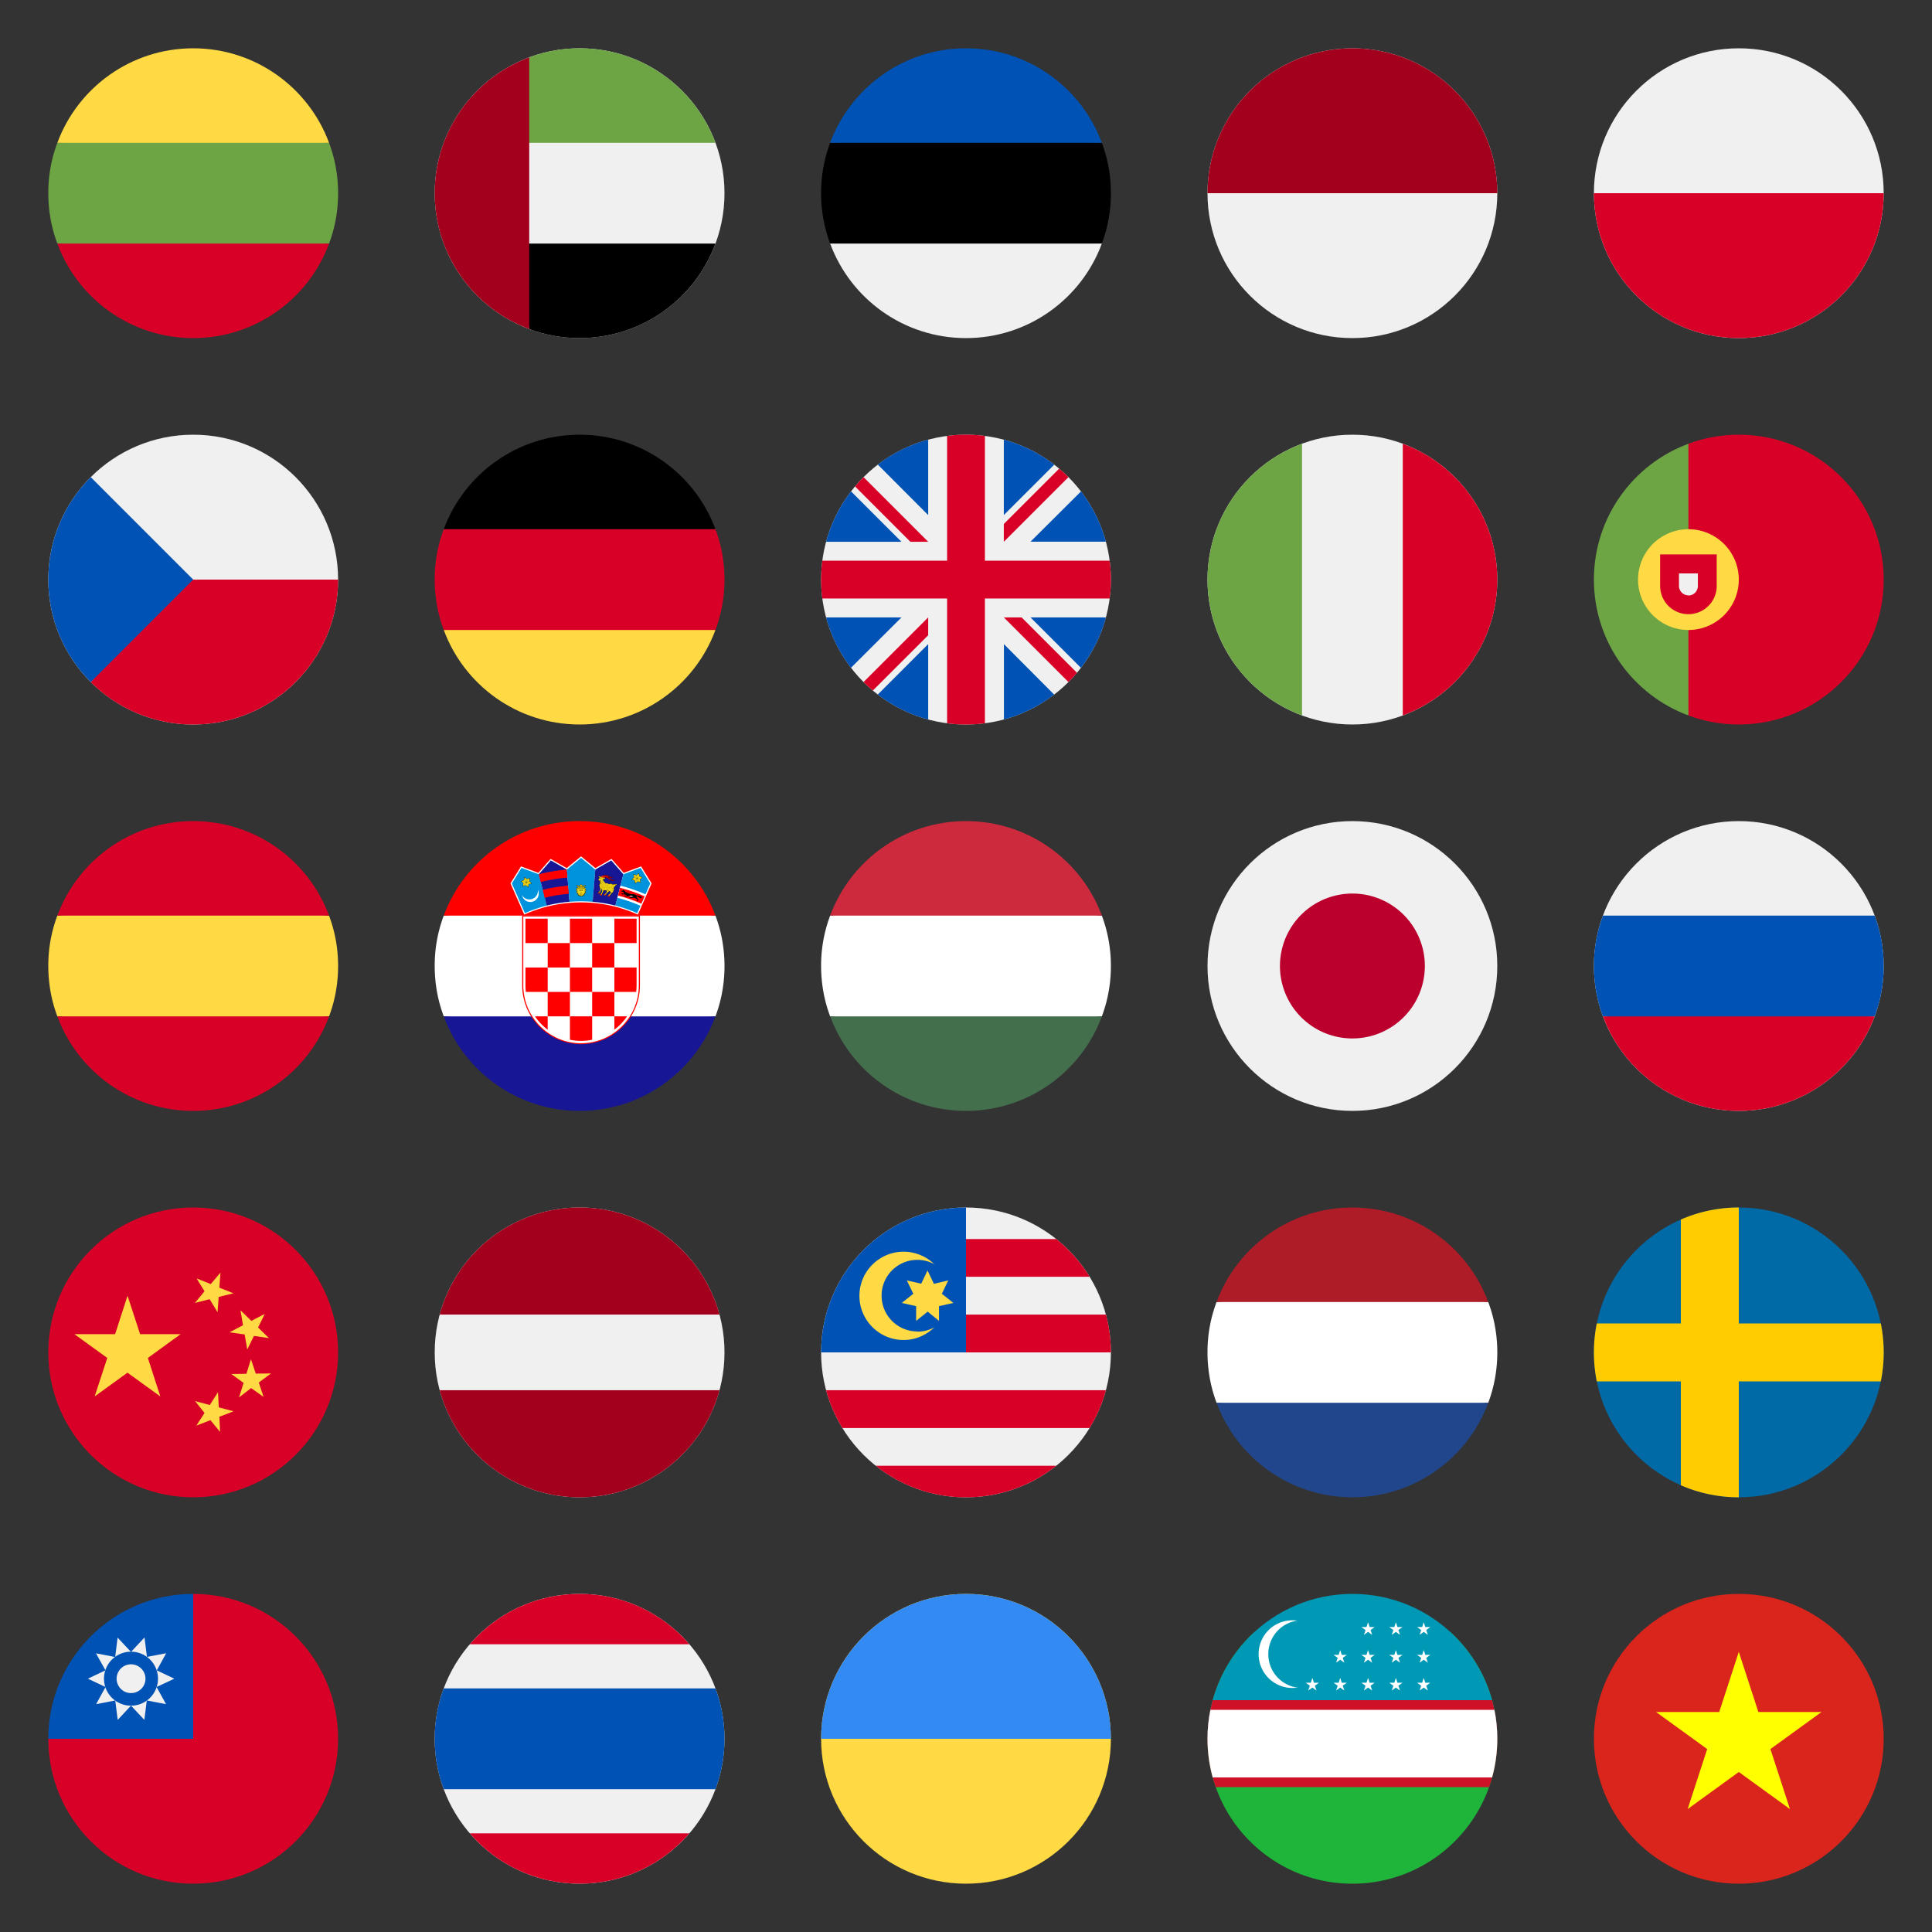 <?xml version="1.0" encoding="utf-8"?><svg width="200" height="200" viewBox="0 0 200 200" xmlns="http://www.w3.org/2000/svg" xmlns:xlink="http://www.w3.org/1999/xlink"><rect x="0" y="0" width="200" height="200" fill="#333333" stroke="none"/><svg width="40" height="40" fill="none" viewBox="-5 -5 40 40" id="ae" x="40" xmlns="http://www.w3.org/2000/svg"><path d="M15 30c8.284 0 15-6.716 15-15 0-8.284-6.716-15-15-15C6.716 0 0 6.716 0 15c0 8.284 6.716 15 15 15z" fill="#F0F0F0"/><path d="M8.479 20.215l1.306 8.848c1.623.609 3.381.937 5.215.937 6.445 0 11.953-4.072 14.063-9.785H8.479z" fill="#000"/><path d="M8.479 9.785L9.785.937C11.408.329 13.166 0 15 0c6.445 0 11.953 4.072 14.063 9.785H8.479z" fill="#6DA544"/><path d="M0 15c0 6.445 4.072 11.953 9.785 14.063V.938C4.072 3.046 0 8.555 0 15z" fill="#A2001D"/></svg><svg width="40" height="40" fill="none" viewBox="-5 -5 40 40" id="cs" y="120" xmlns="http://www.w3.org/2000/svg"><path d="M15 30c8.284 0 15-6.716 15-15 0-8.284-6.716-15-15-15C6.716 0 0 6.716 0 15c0 8.284 6.716 15 15 15z" fill="#D80027"/><path d="M8.203 9.129l1.3 3.984h4.19l-3.386 2.461 1.289 3.985-3.399-2.461-3.398 2.46 1.306-3.984-3.398-2.46h4.207l1.29-3.985zm9.58 14.103l-.996-1.218-1.465.568.85-1.313-.979-1.23 1.524.41.85-1.33.081 1.57 1.524.41-1.465.563.076 1.57zm1.963-3.574l.469-1.5-1.277-.92 1.57-.023.469-1.506.503 1.488 1.57-.017-1.259.937.492 1.488-1.289-.914-1.248.967zm2.66-8.642l-.691 1.406 1.125 1.096-1.553-.223-.691 1.406-.27-1.558-1.57-.223 1.4-.732-.263-1.547 1.125 1.095 1.388-.72zm-4.582-4.278l-.117 1.559 1.465.586-1.535.375-.117 1.582-.82-1.348-1.524.387.996-1.207-.82-1.33 1.464.586 1.008-1.19z" fill="#FFDA44"/></svg><svg width="40" height="40" fill="none" viewBox="-5 -5 40 40" id="cz" y="40" xmlns="http://www.w3.org/2000/svg"><g clip-path="url(#cclip0)"><path d="M15 30c8.284 0 15-6.716 15-15 0-8.284-6.716-15-15-15C6.716 0 0 6.716 0 15c0 8.284 6.716 15 15 15z" fill="#F0F0F0"/><path d="M13.696 15S4.402 25.609 4.393 25.607A14.953 14.953 0 0015 30c8.284 0 15-6.716 15-15H13.696z" fill="#D80027"/><path d="M4.393 4.393c-5.857 5.858-5.857 15.356 0 21.214L15 15 4.393 4.393z" fill="#0052B4"/></g><defs><clipPath id="cclip0"><path fill="#fff" d="M0 0h30v30H0z"/></clipPath></defs></svg><svg width="40" height="40" fill="none" viewBox="-5 -5 40 40" id="de" x="40" y="40" xmlns="http://www.w3.org/2000/svg"><g clip-path="url(#dclip0)"><path d="M.938 20.215C3.046 25.928 8.555 30 15 30c6.445 0 11.953-4.072 14.063-9.785L15 18.915l-14.063 1.3z" fill="#FFDA44"/><path d="M15 0C8.555 0 3.047 4.072.937 9.785L15 11.085l14.063-1.3C26.953 4.072 21.444 0 15 0z" fill="#000"/><path d="M.938 9.785A14.674 14.674 0 000 15c0 1.834.328 3.592.938 5.215h28.125C29.672 18.592 30 16.834 30 15s-.328-3.592-.938-5.215H.938z" fill="#D80027"/></g><defs><clipPath id="dclip0"><path fill="#fff" d="M0 0h30v30H0z"/></clipPath></defs></svg><svg width="40" height="40" fill="none" viewBox="-5 -5 40 40" id="ee" x="80" xmlns="http://www.w3.org/2000/svg"><path d="M0 15c0 1.834.328 3.592.938 5.215L15 20.87l14.063-.656C29.672 18.592 30 16.834 30 15s-.328-3.592-.938-5.215L15 9.13.937 9.785A14.674 14.674 0 000 15z" fill="#000"/><path d="M15 0C8.555 0 3.047 4.072.937 9.785h28.125C26.953 4.072 21.445 0 15 0z" fill="#0052B4"/><path d="M29.063 20.215H.938C3.046 25.928 8.555 30 15 30c6.445 0 11.953-4.072 14.063-9.785z" fill="#F0F0F0"/></svg><svg width="40" height="40" fill="none" viewBox="-5 -5 40 40" id="en" x="80" y="40" xmlns="http://www.w3.org/2000/svg"><path d="M15 30c8.284 0 15-6.716 15-15 0-8.284-6.716-15-15-15C6.716 0 0 6.716 0 15c0 8.284 6.716 15 15 15z" fill="#F0F0F0"/><path d="M3.105 5.86a14.968 14.968 0 00-2.59 5.226H8.32L3.105 5.87V5.86zm26.38 5.226a14.942 14.942 0 00-2.579-5.215l-5.226 5.203h7.804v.012zM.514 18.914a14.94 14.94 0 002.579 5.215l5.226-5.215H.516zM24.142 3.105a14.968 14.968 0 00-5.227-2.59V8.32l5.215-5.215h.012zM5.859 26.895a14.968 14.968 0 005.227 2.59V21.68L5.87 26.895H5.86zM11.086.515A14.94 14.94 0 005.87 3.095l5.215 5.226V.516zm7.828 28.97a14.941 14.941 0 005.215-2.579l-5.203-5.226v7.804h-.012zm2.766-10.57l5.215 5.214a14.765 14.765 0 002.59-5.215H21.68z" fill="#0052B4"/><path d="M29.871 13.043H16.957V.129A14.383 14.383 0 0015 0c-.662 0-1.318.041-1.957.129v12.914H.129A14.383 14.383 0 000 15c0 .662.041 1.318.129 1.957h12.914v12.914c.645.088 1.289.129 1.957.129.662 0 1.318-.041 1.957-.129V16.957h12.914C29.96 16.312 30 15.668 30 15c0-.662-.041-1.318-.129-1.957z" fill="#D80027"/><path d="M18.914 18.914l6.691 6.691c.311-.304.604-.627.88-.96l-5.725-5.73h-1.846zm-7.828 0l-6.691 6.691c.304.311.626.604.96.88l5.73-5.725v-1.846zm0-7.828L4.395 4.395c-.311.304-.604.626-.88.96l5.725 5.73h1.846zm7.828 0l6.691-6.691c-.304-.311-.627-.604-.96-.88l-5.73 5.725v1.846z" fill="#D80027"/></svg><svg width="40" height="40" fill="none" viewBox="-5 -5 40 40" id="es" y="80" xmlns="http://www.w3.org/2000/svg"><path d="M0 15c0 1.834.328 3.592.938 5.215L15 21.52l14.063-1.306C29.672 18.592 30 16.834 30 15s-.328-3.592-.938-5.215L15 8.48.937 9.785A14.674 14.674 0 000 15z" fill="#FFDA44"/><path d="M29.063 9.785C26.953 4.072 21.444 0 15 0S3.047 4.072.937 9.785h28.125zM.938 20.215C3.046 25.928 8.555 30 15 30c6.445 0 11.953-4.072 14.063-9.785H.938z" fill="#D80027"/></svg><svg width="40" height="40" fill="none" viewBox="-5 -5 40 40" id="hr" x="40" y="80" xmlns="http://www.w3.org/2000/svg"><path d="M29.063 20.215C29.672 18.592 30 16.834 30 15s-.328-3.592-.938-5.215L15 8.48.937 9.785A14.674 14.674 0 000 15c0 1.834.328 3.592.938 5.215L15 21.52l14.063-1.306z" fill="#fff"/><path d="M29.063 9.785C26.953 4.072 21.444 0 15 0S3.047 4.072.937 9.785h28.125z" fill="red"/><path d="M15 30c6.445 0 11.953-4.072 14.063-9.785H.938C3.046 25.928 8.555 30 15 30z" fill="#171796"/><path d="M15.152 23.094c3.353 0 6.096-2.743 6.096-6.096V9.755H9.056v7.243c0 3.353 2.743 6.096 6.096 6.096z" fill="red"/><path d="M15.152 22.996c3.289 0 5.98-2.69 5.98-5.98V9.873H9.172v7.145c0 3.289 2.691 5.98 5.98 5.98z" fill="#fff"/><path d="M11.696 10.097h-2.3v2.528h2.3v-2.528zM11.696 15.153h2.301v-2.528h-2.3v2.528zM9.395 17.003c0 .23.014.456.04.678h2.261v-2.528h-2.3v1.85zM16.299 15.153h-2.301v2.528h2.3v-2.528zM16.299 20.21H18.6V17.68h-2.301v2.529zM18.6 21.593c.51-.386.955-.853 1.314-1.383H18.6v1.383zM11.696 20.21h2.302V17.68h-2.302v2.529zM10.38 20.21c.36.53.805.999 1.316 1.384V20.21H10.38zM15.549 22.738c.255-.018.505-.052.75-.102V20.21h-2.301v2.426a5.698 5.698 0 001.55.102h.001z" fill="red"/><path d="M20.858 17.681c.027-.223.041-.45.041-.68v-1.848h-2.3v2.529h2.26zM16.299 15.153H18.6v-2.528h-2.301v2.528zM16.299 10.097h-2.301v2.528h2.3v-2.528zM20.9 12.625v-2.528h-2.3v2.528h2.3z" fill="red"/><path d="M21.028 9.68l1.427-3.234-1.087-1.755-1.801.666-1.265-1.445-1.666.955L15.15 3.65l-1.485 1.217-1.666-.955-1.265 1.445-1.801-.666-1.088 1.755L9.27 9.681a14.226 14.226 0 015.88-1.265c2.093 0 4.083.452 5.878 1.264z" fill="#fff"/><path d="M10.774 5.5l-.003.003-1.786-.661-1 1.614.383.87.97 2.202c.724-.32 1.48-.583 2.26-.782L10.773 5.5z" fill="#0093DD"/><path d="M10.67 7.096a.875.875 0 01-.773 1.278.875.875 0 01-.856-.706.878.878 0 001.63-.572z" fill="#fff"/><path d="M9.87 5.888l-.002.015-.061.313.24.21.011.01-.014.004-.301.104-.062.314-.003.014-.011-.01-.24-.21-.303.104-.014.005.003-.015.06-.313-.24-.21-.01-.01.013-.005.302-.103.062-.314.003-.014.01.01.242.209.302-.103.014-.005z" fill="#000"/><path d="M9.508 6.333l.225.196.282-.097-.507-.099zM9.51 6.323l.507.1-.224-.197-.283.097zM8.965 6.216l.507.1-.225-.197-.282.097zM9.47 6.326l-.507-.1.225.197.283-.097zM9.499 6.307l.34-.39-.283.096-.057.294zM9.134 6.725l.34-.39-.283.097-.057.293zM9.482 6.342l-.34.39.282-.097.058-.293zM9.846 5.924l-.34.39.283-.098.057-.292zM9.48 6.308l-.168-.489-.058.293.225.196zM9.66 6.833l-.168-.489-.058.293.225.196zM9.501 6.34l.168.49.058-.293-.226-.196zM9.321 5.816l.168.489.057-.294-.225-.195z" fill="#F7DB17"/><path d="M13.68 5.014l-.003.003-1.652-.947-1.252 1.43.824 3.246a14.36 14.36 0 012.36-.394l-.277-3.338z" fill="#171796"/><path d="M11.393 7.94a15.173 15.173 0 012.495-.416l-.07-.844c-.9.075-1.78.223-2.633.44l.208.82zM10.979 6.31a16.85 16.85 0 012.77-.464l-.069-.828c-.993.082-1.964.246-2.906.486l.205.805z" fill="red"/><path d="M16.627 5.015l-.004.002L15.15 3.81l-1.47 1.205.277 3.337a14.496 14.496 0 012.392 0l.278-3.337z" fill="#0093DD"/><path d="M15.147 6.516c-.003 0-.007.001-.01.007l-.085.111c-.03.01-.037.028-.026.054-.04-.004-.045.03-.047.067-.038-.059-.08-.075-.126-.047-.001-.036-.029-.053-.068-.061a.128.128 0 01-.067-.023l-.026-.016c-.02-.014-.035 0-.027.011l.124.202c-.002.012.001.023.014.032l.021.061-.005.018c-.034-.017-.068-.019-.102-.021-.027-.001-.045-.008-.056-.021-.009-.01-.014-.004-.014.012 0 .083.025.157.092.231l-.107.004c-.012 0-.015.006-.011.016.019.047.052.09.127.118a.101.101 0 00-.055.08c-.002.036-.012.06-.033.071-.01.005-.013.01-.004.017.04.028.087.03.138.017a.217.217 0 00-.03.132.163.163 0 00.095-.008.153.153 0 00-.008.047.125.125 0 01-.016.053c-.005.006-.01.013 0 .016a.23.23 0 00.142-.007c0 .038 0 .075.012.113.003.009.01.015.02.004a.28.28 0 01.08-.08.057.057 0 00.025.033c.015.008.023.026.024.053 0 .005 0 .01.005.014.023 0 .08-.059.091-.093.032.02.044.039.068.072.009.012.016.004.02-.004a.439.439 0 00.01-.112.23.23 0 00.142.007c.01-.003.005-.01 0-.016a.146.146 0 01-.017-.056c-.001-.02-.002-.035-.007-.045.032.01.063.017.095.008a.217.217 0 00-.032-.131c.05.012.101.011.14-.017.01-.007.006-.012-.004-.017-.02-.011-.03-.036-.032-.07a.1.1 0 00-.056-.08.205.205 0 00.128-.12c.003-.01 0-.015-.012-.016l-.11-.004a.324.324 0 00.094-.231c0-.017-.006-.023-.014-.013-.012.014-.028.021-.054.023-.035.002-.068.004-.102.02l-.005-.018.024-.06c.013-.009.016-.02.014-.032.04-.067.079-.135.12-.202.009-.012-.007-.025-.026-.011l-.026.016a.13.13 0 01-.068.023c-.039.008-.065.025-.066.061-.046-.027-.088-.011-.126.048-.002-.037-.007-.071-.047-.067.012-.026.003-.045-.028-.055-.028-.039-.07-.073-.1-.111-.004-.006-.007-.008-.01-.007z" fill="#000"/><path d="M15.539 6.731c-.008-.004-.02.003-.025.015-.006.012-.005.027.003.03.006.004.013 0 .018-.008l.003-.006.001-.001c.006-.012.008-.025 0-.03zM14.763 6.731c.008-.004.02.003.026.015.005.012.005.026-.003.03s-.015-.004-.021-.016c-.006-.012-.01-.024-.002-.029zM15.466 6.872a.01.01 0 000 .018.01.01 0 100-.018zM14.842 6.872a.01.01 0 000 .018c.005 0 .009-.004.009-.01a.009.009 0 00-.01-.008zM15.507 6.825a2.916 2.916 0 00-.35-.021c-.117 0-.234.006-.351.018-.005.001-.004.014.002.013.117-.011.233-.017.349-.017.115 0 .23.006.345.02.006 0 .008-.013.005-.013z" fill="#F7DB17"/><path d="M14.803 6.812c.118-.012.236-.019.354-.018.117 0 .233.006.35.02l.017-.028a.018.018 0 01-.014-.001c-.012-.006-.014-.025-.005-.043.008-.017.025-.027.037-.02.006.002.01.009.01.017l.07-.115c-.032.02-.052.034-.09.04-.044.006-.064.02-.058.047.006.024-.008.02-.03.008-.05-.026-.085.011-.102.055-.011.029-.024.028-.026-.002V6.74c-.004-.035-.015-.044-.034-.035-.025.012-.027.004-.021-.009.004-.009.013-.02.01-.034-.002-.01-.01-.014-.024-.015-.028-.038-.072-.075-.1-.113l-.086.113c-.013 0-.022.005-.024.015-.003.014.008.024.013.034.006.012.003.02-.022.008-.02-.009-.028 0-.032.035a.495.495 0 00-.002.032c0 .03-.014.03-.025.002-.018-.044-.055-.081-.104-.055-.022.013-.031.016-.028-.008.004-.027-.017-.041-.06-.048-.04-.005-.058-.018-.09-.039l.065.106a.018.018 0 01.008-.009c.012-.006.029.004.037.021.009.018.006.037-.005.043a.02.02 0 01-.005.001l.015.026zM15.482 6.953l-.004.001c-.007.003-.012.01-.02.02a.268.268 0 01-.033.029c-.002.001-.004.003-.007-.001s-.001-.006 0-.007a.287.287 0 00.044-.043 2.276 2.276 0 00-.044-.004.151.151 0 00-.034.015.062.062 0 00-.021.019c-.001.002-.003.004-.007.002-.004-.003-.003-.005-.002-.007a.07.07 0 01.025-.023.131.131 0 01.016-.008 2.843 2.843 0 00-.05-.004.056.056 0 00-.018.017c-.001.002-.002.004-.007.002-.004-.003-.002-.005 0-.007a.082.082 0 01.01-.012V6.94a2.913 2.913 0 00-.038-.002.054.054 0 00-.014.02c-.001.002-.002.004-.007.003-.004-.002-.003-.004-.002-.007a.063.063 0 01.007-.012c0-.002.002-.004.004-.005a3.12 3.12 0 00-.056 0 .05.05 0 00-.017.017c-.002.002-.003.005-.007.002-.004-.002-.003-.004-.002-.007a.05.05 0 01.01-.011c0-.002.002-.003.003-.003l-.057-.001h-.056l.004.004a.06.06 0 01.009.011c.001.003.002.005-.002.007-.004.003-.005 0-.007-.002a.05.05 0 00-.018-.018l-.002-.001-.053.001.004.006a.054.054 0 01.007.012c.001.003.002.005-.002.007-.005.002-.006 0-.007-.003a.053.053 0 00-.016-.021l-.037.002.002.002a.066.066 0 01.01.012c.001.002.002.004-.002.006-.003.003-.005.001-.006 0a.066.066 0 00-.019-.019c-.018 0-.035.002-.052.003a.13.13 0 01.02.01c.01.006.018.014.024.023 0 .002.002.004-.002.006-.004.003-.005 0-.007-.001a.06.06 0 00-.021-.02.16.16 0 00-.038-.015 1.772 1.772 0 00-.042.003.28.28 0 00.045.045c.002.001.004.003 0 .007-.002.004-.004.002-.006 0a.273.273 0 01-.033-.029l-.02-.021a.247.247 0 00-.09-.023c-.023-.002-.049-.001-.07-.012a.156.156 0 00.019.035c.008.01.019.019.032.023.002 0 .004.003.004.004a.124.124 0 00.026.06.1.1 0 00.029.023.154.154 0 01-.027-.04.124.124 0 01-.011-.064c0-.003 0-.005.005-.005s.004.003.004.006a.113.113 0 00.011.06.167.167 0 00.045.053c.004.003 0 .01-.004.009a.122.122 0 01-.06-.036.13.13 0 01-.027-.061.072.072 0 01-.035-.026.154.154 0 01-.018-.032.302.302 0 00.07.176c.01.012.026.029.04.034.015.005.015.015-.003.016h-.016c.013.004.025.01.036.016.02.011.034.025.035.042 0 .003 0 .005-.005.005s-.005-.002-.005-.004c-.001-.013-.013-.025-.03-.035a.307.307 0 00-.062-.024h-.071a.166.166 0 00.073.032.131.131 0 01.036.014c.011.007.02.015.028.023.001.002.003.004-.001.007s-.005.002-.007 0a.088.088 0 00-.025-.021.122.122 0 00-.033-.013.218.218 0 01-.084-.04c.028.062.07.09.13.107l.009.003h.001a.555.555 0 00.041.01l.04.005c.003 0 .006 0 .005.005 0 .005-.003.005-.005.005a.477.477 0 01-.068-.011.123.123 0 01-.016.002c-.036.002-.065.034-.068.076v.003a.26.26 0 01.043-.033c.018-.01.037-.016.056-.011.002 0 .005.001.003.006-.001.005-.003.004-.006.003-.016-.004-.033 0-.049.01a.295.295 0 00-.049.04.087.087 0 01-.031.058c.01.005.016.01.025.007l.04-.017a.16.16 0 01.044-.009c.002 0 .005 0 .005.005s-.002.005-.005.005a.147.147 0 00-.04.008.41.41 0 00-.035.014c.034.008.071 0 .103-.012.01-.003.017-.006.021-.006.008-.005.017-.008.027-.012a.116.116 0 01.028-.01c.002 0 .005 0 .005.005s-.002.005-.004.005a.061.061 0 00-.035.013c0 .003-.01.009-.019.015a.115.115 0 00-.043.055.189.189 0 00-.01.034.23.23 0 01.031-.047.162.162 0 01.053-.04c.003-.002.005-.003.007.001.002.005 0 .006-.002.007a.149.149 0 00-.05.039.231.231 0 00-.034.053c-.005.01-.002 0-.007.013a.363.363 0 01.05-.047c.02-.016.044-.024.065-.02.002 0 .005 0 .004.005s-.004.004-.006.004c-.018-.003-.039.005-.057.019a.427.427 0 00-.057.056.185.185 0 00.084-.014c.014-.004.028-.02.037-.023a.203.203 0 01.025-.026c.002-.001.004-.003.007 0 .003.004.001.006 0 .008a.166.166 0 00-.03.032l-.004.002c-.009.011-.023.025-.026.037-.01.033-.004.058-.02.09a.096.096 0 00.028-.021.108.108 0 00.02-.036.116.116 0 01.066-.068c.002-.001.005-.002.006.003.002.004 0 .005-.003.006a.106.106 0 00-.06.063.114.114 0 01-.022.038.098.098 0 01-.024.02c.008 0 .012-.002.019-.001.012-.001.032-.01.043-.019a.08.08 0 00.024-.031c0-.003.002-.005.006-.003.005.002.004.004.003.007a.089.089 0 01-.027.035.08.08 0 01-.03.015.224.224 0 00.072-.016c.01-.003.013-.026.02-.032a.155.155 0 01.016-.024.067.067 0 01.025-.02c.002-.001.005-.002.006.003.002.004 0 .005-.002.006a.057.057 0 00-.022.017.14.14 0 00-.015.023c.002.01-.008.035-.008.047a.316.316 0 00.008.094.33.33 0 01.025-.03v-.002a.466.466 0 00.006-.102c0-.002-.001-.005.004-.005s.005.002.005.004a.448.448 0 01-.004.094c.009-.008.009-.008.013-.016a.115.115 0 00.008-.072c0-.002-.001-.005.004-.006.004 0 .005.001.005.004a.108.108 0 01.003.039.132.132 0 01-.008.03.403.403 0 01.028-.018.413.413 0 01.002-.065c0-.003.001-.006.007-.005s.006.004.005.008a.529.529 0 00-.002.065c.001.012.008.028.02.035.016.01.024.025.029.043a.28.28 0 000-.062.147.147 0 00-.018-.057c0-.002-.002-.004.002-.007.005-.003.006 0 .007.002a.16.16 0 01.019.06.295.295 0 01-.002.076c.016-.013.059-.04.054-.092a.053.053 0 00-.004-.011c-.001-.003-.002-.005.002-.007.005-.002.006 0 .007.002a.07.07 0 01.007.03c.002-.002.007-.008.008-.007l.013.008a.113.113 0 01-.004-.067c0-.002 0-.004.005-.003s.004.004.004.006a.1.1 0 00-.002.036.124.124 0 00.01.036c0 .002.002.003.001.004a.196.196 0 01.01.01.474.474 0 01-.002-.092c0-.003 0-.005.005-.004.005 0 .005.003.004.005a.497.497 0 00.005.102v.001c.01.01.015.019.024.03a.321.321 0 00.01-.094c0-.012-.01-.035-.01-.047a.148.148 0 00-.015-.023.056.056 0 00-.022-.017c-.002 0-.004-.002-.002-.006.002-.005.004-.004.006-.003.01.004.018.011.025.02a.148.148 0 01.016.024c.01 0 .012.027.022.032a.224.224 0 00.07.016.08.08 0 01-.03-.015.089.089 0 01-.026-.035c-.001-.003-.002-.005.002-.007.005-.002.005 0 .007.003a.078.078 0 00.023.032c.014.01.045.019.062.02a.103.103 0 01-.046-.06.107.107 0 00-.023-.038.1.1 0 00-.037-.024c-.003 0-.005-.002-.003-.006.001-.005.004-.004.006-.003a.116.116 0 01.066.068.09.09 0 00.047.057c-.015-.032-.01-.057-.018-.09-.006-.02-.036-.042-.03-.05.007-.007.02.015.038.02.027.01.055.018.084.014a.417.417 0 00-.057-.056c-.018-.014-.037-.022-.054-.019-.003 0-.005.001-.006-.004 0-.005.001-.005.004-.005.02-.004.042.005.062.02a.33.33 0 01.048.046l-.005-.012a.235.235 0 00-.034-.053.154.154 0 00-.05-.039c-.002-.001-.004-.002-.002-.006.002-.005.004-.004.006-.003.022.01.04.025.054.041a.24.24 0 01.031.048.173.173 0 00-.01-.035.116.116 0 00-.03-.045c-.009-.008-.032-.021-.032-.027-.004-.003-.005-.002-.01-.004a.11.11 0 00-.025-.008c-.002 0-.005 0-.004-.006 0-.005.003-.004.005-.004.008.001.018.004.029.009l.015.009c.008 0 .021.007.032.011.032.013.069.02.103.013a.39.39 0 00-.034-.014.145.145 0 00-.041-.009c-.003 0-.005 0-.005-.005s.002-.005.005-.005c.015.001.03.004.044.01.013.004.027.01.04.016.01.004.016-.001.025-.007a.087.087 0 01-.031-.058.295.295 0 00-.05-.04c-.016-.009-.032-.014-.048-.01-.003.001-.005.002-.006-.003-.002-.005 0-.005.003-.006.02-.005.038 0 .056.01a.26.26 0 01.043.034v-.003c-.003-.042-.032-.074-.068-.076-.012-.001-.03.003-.029-.005.001-.01.015-.007.037-.014a.186.186 0 00.129-.106.205.205 0 01-.084.039.12.12 0 00-.034.013.093.093 0 00-.024.02c-.002.002-.003.004-.007.001s-.002-.005-.001-.007a.104.104 0 01.027-.023.134.134 0 01.037-.014.211.211 0 00.073-.032h-.071a.327.327 0 00-.062.024c-.018.01-.03.022-.03.035 0 .002 0 .005-.005.004-.005 0-.005-.002-.005-.005.001-.017.015-.03.035-.042a.25.25 0 01.036-.016h-.016c-.018 0-.018-.01-.003-.016a.114.114 0 00.038-.034.324.324 0 00.071-.174.149.149 0 01-.018.03.074.074 0 01-.034.026.132.132 0 01-.028.061.117.117 0 01-.057.036c-.005 0-.008-.006-.005-.009a.158.158 0 00.043-.053c.01-.02.013-.041.012-.06 0-.003 0-.005.004-.005.005 0 .005.002.005.004a.125.125 0 01-.012.065.154.154 0 01-.026.039.098.098 0 00.029-.023.124.124 0 00.026-.06l.003-.004a.065.065 0 00.033-.023.155.155 0 00.02-.035c-.022.01-.048.01-.071.012a.245.245 0 00-.086.024z" fill="#F7DB17"/><path d="M15.473 6.925a3.06 3.06 0 00-.634 0c-.004.001-.003.005-.003.007 0 .005.006.006.019.004a3.215 3.215 0 01.614.002c.005.001.012-.013.004-.013z" fill="#F7DB17"/><path fill-rule="evenodd" clip-rule="evenodd" d="M14.841 6.915a3.05 3.05 0 01.316-.018c.104 0 .209.007.313.02l.005-.02a.02.02 0 01-.009.003.019.019 0 11.017-.026l.01-.027a2.908 2.908 0 00-.336-.019c-.113 0-.226.006-.34.017l.01.025a.019.019 0 11.01.029l.004.014v.002zm.475-.065a.019.019 0 100 .038.019.019 0 000-.038zm0 .01a.01.01 0 100 .018.01.01 0 00.01-.009.01.01 0 00-.01-.009zm-.168-.014a.019.019 0 10.02.019.019.019 0 00-.02-.02zm0 .01a.01.01 0 100 .018.01.01 0 000-.018zm-.164-.006a.019.019 0 100 .038.019.019 0 000-.038zm0 .01a.009.009 0 00-.01.009c0 .005.005.009.01.009a.01.01 0 00.009-.01.01.01 0 00-.01-.008z" fill="#F7DB17"/><path d="M15.156 6.73a.05.05 0 00-.016-.026.054.054 0 00-.029-.014c-.005 0-.006-.009 0-.01a.049.049 0 00.023-.02.103.103 0 00.015-.04c0-.006.01-.006.01 0a.068.068 0 00.016.031c.008.01.02.018.03.022.005.002.004.01-.002.01a.034.034 0 00-.021.014.092.092 0 00-.016.034c-.001.005-.01.005-.01 0zm.005-.017a.089.089 0 01.012-.023.05.05 0 01.016-.013.09.09 0 01-.023-.019.086.086 0 01-.01-.018.099.099 0 01-.013.025.07.07 0 01-.016.018.066.066 0 01.034.03zM15.284 7.505l-.08.031c-.002.001-.005.003-.007-.003-.002-.005 0-.006.004-.007l.08-.032c.002-.001.005-.002.007.003s-.001.006-.004.008zm.01-.051l-.094.05c-.002.002-.005.004-.008-.001-.003-.006 0-.007.002-.008l.094-.051c.002-.002.005-.003.008.002s0 .007-.002.008zm-.283-.01l.093.05c.003.002.006.004.003.009-.003.005-.006.003-.008.002l-.094-.05c-.002-.002-.005-.004-.002-.009.003-.005.005-.003.008-.002zm.008.05l.08.032c.002 0 .005.002.003.007-.002.006-.005.004-.008.003l-.08-.031c-.002-.002-.005-.003-.003-.008s.005-.004.008-.003zm.034.067c.022.005.04.007.056.005a.037.037 0 00.03-.023v-.076a.18.18 0 01-.047-.006.044.044 0 01-.032-.028.09.09 0 010-.05c0-.004.001-.007.007-.005.005.001.005.004.004.007a.078.078 0 000 .044c.004.01.01.017.024.02a.184.184 0 00.094 0 .06.06 0 00.03-.019.036.036 0 00.009-.027.018.018 0 00-.008-.013.038.038 0 00-.02-.005c-.007 0-.014 0-.022.002a.238.238 0 01-.012.002c-.002 0-.005.001-.006-.005 0-.006.002-.006.005-.006l.011-.002a.11.11 0 01.025-.003c.01 0 .018.003.026.008a.028.028 0 01.012.02.047.047 0 01-.011.036.07.07 0 01-.035.023.184.184 0 01-.043.007v.077c.006.013.016.02.03.022.014.002.034 0 .055-.005.003 0 .005-.002.007.004.001.006-.002.006-.005.007a.155.155 0 01-.06.005.048.048 0 01-.033-.02.049.049 0 01-.033.02.149.149 0 01-.06-.005c-.003 0-.006-.001-.005-.007.002-.006.005-.005.007-.004zm.055.033l.063-.002c.003 0 .006 0 .006.006s-.003.006-.006.006l-.062.001c-.003 0-.006 0-.006-.006 0-.005.003-.005.005-.005zM15.2 7.116a.41.41 0 01.066-.046.11.11 0 01.055-.016c.003 0 .006 0 .006.006s-.003.006-.006.006a.102.102 0 00-.05.015.395.395 0 00-.063.044c-.002.002-.005.004-.009 0-.003-.005-.001-.007.001-.009zm-.093.01a.31.31 0 00-.07-.05.114.114 0 00-.055-.015c-.003 0-.006 0-.007-.005 0-.006.003-.006.006-.006a.125.125 0 01.062.016c.024.012.049.03.072.05.002.002.004.004 0 .009-.004.004-.006.002-.008 0zm-.033.154a.149.149 0 01.02-.033.205.205 0 01.028-.027c.002-.002.004-.003.008.001.003.005.001.006-.001.008a.197.197 0 00-.025.025.131.131 0 00-.02.031c-.001.003-.002.005-.007.003-.006-.002-.005-.005-.003-.008zm.057-.268c.008.01.014.022.018.035a.14.14 0 01.006.043l-.001.038a.086.086 0 01-.015.038.045.045 0 01-.051.017c.004.015.008.032 0 .047 0 .003-.004.005-.007.003a.497.497 0 00-.04-.017.223.223 0 01-.036-.018.084.084 0 01-.024-.019.06.06 0 01-.013-.026.124.124 0 01-.003-.027.352.352 0 01-.055-.038c-.002-.002-.004-.004 0-.008s.006-.002.008 0a.352.352 0 00.055.037c.019.002.038.008.057.017a.312.312 0 01.05.03l.003.003.004.003a.037.037 0 00.024.002.032.032 0 00.019-.013.074.074 0 00.013-.033.169.169 0 000-.036.132.132 0 00-.005-.04.101.101 0 00-.016-.031c-.001-.003-.003-.005.001-.008.005-.004.007-.001.009 0v.001zm-.058.162a.287.287 0 00-.048-.03.175.175 0 00-.049-.014c0 .007.002.014.003.02a.048.048 0 00.011.022.078.078 0 00.02.017l.035.016a.25.25 0 01.035.015c.003-.013-.002-.028-.006-.041l-.001-.005zm.12-.155a.097.097 0 00-.015.031.126.126 0 00-.006.04l.001.036a.076.076 0 00.013.034.033.033 0 00.019.013c.007.001.015 0 .023-.003a.132.132 0 01.004-.003l.004-.003a.292.292 0 01.05-.03.182.182 0 01.057-.017.343.343 0 00.054-.037c.002-.002.005-.004.009 0 .004.004.002.006 0 .008a.39.39 0 01-.055.038c0 .01-.002.019-.004.027a.062.062 0 01-.013.027.084.084 0 01-.023.018.236.236 0 01-.037.018.231.231 0 00-.04.017c-.002.002-.006 0-.008-.002-.007-.016-.003-.033.001-.048a.046.046 0 01-.025.001.043.043 0 01-.026-.017.086.086 0 01-.015-.039.173.173 0 010-.038c0-.016.001-.03.005-.043a.111.111 0 01.018-.035c.002-.002.003-.004.008 0 .005.003.003.005.001.007zm.146.11a.172.172 0 00-.049.016.288.288 0 00-.048.03l-.001.004a.085.085 0 00-.006.041l.014-.007a.25.25 0 01.021-.008.225.225 0 00.035-.016.076.076 0 00.02-.017.05.05 0 00.011-.022.113.113 0 00.003-.02z" fill="#000"/><path fill-rule="evenodd" clip-rule="evenodd" d="M15.288 7.138a.033.033 0 100 .067.033.033 0 000-.067zm0 .01a.023.023 0 00-.022.023c0 .013.01.023.022.023.013 0 .023-.01.023-.023a.023.023 0 00-.023-.023zm0 .01a.014.014 0 00-.013.013.014.014 0 00.027 0 .014.014 0 00-.014-.013zm-.262-.02c.018 0 .033.016.033.034a.034.034 0 11-.034-.033zm0 .011a.023.023 0 110 .046.023.023 0 010-.046zm0 .01c.007 0 .013.006.013.013a.014.014 0 01-.027 0c0-.007.006-.013.014-.013z" fill="#000"/><path d="M19.534 5.502l-.004.001-1.254-1.433-1.649.945-.278 3.338c.807.067 1.595.2 2.36.395l.824-3.246z" fill="#171796"/><path d="M16.952 5.707c.058-.013.114-.016.169.017.024.01.042.023.053.039a.764.764 0 01.078-.054.432.432 0 01.118-.066.488.488 0 01.177-.053.823.823 0 01.188-.008.34.34 0 01.15.045l.131.065a.59.59 0 00.434.094c.027-.006.044.01.014.029-.216.133-.386.014-.531-.039.053.036.1.074.14.111a.747.747 0 00.225.157.546.546 0 00.332.048c.018-.003.026-.002.027.008 0 .007-.002.02-.013.027a.314.314 0 01-.167.05.653.653 0 01-.34-.087c-.088-.047-.147-.105-.217-.156a.49.49 0 00-.194-.093.388.388 0 00-.19.005.073.073 0 01.04.022c.03.018.069.026.125.032.029.004.02.024-.025.048a.115.115 0 01-.108.048c-.064.042-.087.017-.108-.01a.19.19 0 01-.015.05.04.04 0 01-.001.028c.01.016.015.031.012.048a.04.04 0 00.014.026.066.066 0 01.023.043c0 .011.007.02.016.029.013.01.026.02.039.036.039.014.056.044.063.082.029.01.04.03.046.055.017.007.032.016.04.03.06 0 .118 0 .173.006.05.006.092.037.13.079.024.003.05.005.076-.001a.27.27 0 01.086-.024.476.476 0 01.15.005.152.152 0 01.08.05c.03.034.077.03.117.012a.177.177 0 01.155.002.152.152 0 01.07-.01.083.083 0 01.065-.029c.036-.001.062.004.055.05-.002.013-.01.025-.018.03-.017.035-.049.046-.089.043a.082.082 0 01-.03.054c.018.057 0 .08-.042.08-.008.015-.022.026-.044.022a.09.09 0 01-.057.034c.002.015.009.022.02.038.028.043-.015.06-.054.061.01.029.01.058.007.086.04.024.046.05.009.075.027.048.016.082-.034.108-.001.026-.004.053-.021.068-.013.01-.03.012-.018.031.02.034.016.077-.015.078-.006 0-.012 0-.013.011 0 .004-.003.007-.009.01a.626.626 0 00-.102.069c-.005.003-.01.005-.014 0a.635.635 0 01-.113.152.096.096 0 01-.063.076.027.027 0 01-.021.022c.02.021.027.042.008.063a.192.192 0 01-.085.059c-.066.016-.107.013-.133-.012-.023-.022-.014-.039 0-.046-.04.004-.048-.018-.047-.046.002-.015.007-.013.021-.012.023 0 .042-.012.063-.018a.123.123 0 01.032-.036c.007-.045.036-.07.075-.086a.23.23 0 00.092-.082l.054-.094a.08.08 0 01-.016-.05.096.096 0 01-.037-.033c-.028-.002-.04-.015-.044-.033-.007 0-.014 0-.022-.003-.014.01-.028.017-.045.016a.452.452 0 01-.071.06c-.009.023-.026.033-.046.036-.059.007-.094.08-.126.11-.013.009-.021.026-.027.046-.003.039-.01.069-.03.07-.02-.001-.022-.003-.023-.005h-.024c.015.018.018.04.003.06-.014.018-.035.024-.055.025a.234.234 0 01-.107-.013c-.03-.013-.033-.03-.032-.048-.022-.01-.026-.02-.024-.03.003-.013.015-.02.03-.016a.16.16 0 01.039-.013.34.34 0 01.12-.092.195.195 0 01.044-.04c.005-.036.029-.065.058-.092a.132.132 0 01.015-.04c-.002-.007 0-.011 0-.018-.012-.023-.019-.05-.01-.071a.087.087 0 01-.003-.036c-.07.042-.092.028-.1-.006-.026.022-.05.032-.067 0-.025.008-.05.016-.075.007a.17.17 0 01-.052.013.2.2 0 01-.031.045.184.184 0 01-.032.095.6.6 0 01-.046.1c0 .012 0 .022-.007.033.006.04-.007.058-.029.068a.156.156 0 01-.027.047c0 .005 0 .01-.002.015.009.023.01.046-.013.069a.666.666 0 01-.058.034c-.024.011-.045.006-.065-.001-.035-.013-.032-.025-.027-.037a.042.042 0 01-.035 0l-.021-.016c-.008-.014-.01-.026.008-.035a.155.155 0 00.056-.036c.006-.014.014-.025.025-.028.01-.025.024-.042.042-.047.014-.031.028-.066.045-.096.006-.01.01-.019.007-.029 0-.008 0-.016.008-.021.004-.004.01-.007.002-.012a.089.089 0 01.01-.075c.019-.027.04-.094.02-.127a.185.185 0 01-.005-.056c-.007 0-.012 0-.018-.004-.015-.01-.028 0-.039.016-.008.02-.016.039-.024.039-.008.054-.035.095-.062.106a.19.19 0 00-.007.074c.003.027 0 .045-.012.048-.014.003-.027.011-.035.033a.065.065 0 00-.004.022c.018.02.013.044-.005.062-.041.04-.092.034-.146.018-.038-.015-.048-.031-.044-.048-.055-.004-.044-.047.002-.06a.226.226 0 00.121-.09c.003-.053.015-.089.044-.095a.249.249 0 01.027-.09.13.13 0 00.018-.086c-.03-.02-.032-.04-.004-.06.01-.005.008-.01-.003-.016-.019-.002-.017-.02-.015-.036-.001-.009-.006-.013-.014-.013-.04-.006-.03-.023-.013-.042.007-.008.012-.02.005-.025-.007-.004-.011-.018-.012-.03-.026-.02-.015-.04 0-.058a.072.072 0 01-.023-.05c-.047-.002-.065-.026-.04-.06a.225.225 0 01.042-.043c.01-.018.021-.035.016-.053-.014-.034.03-.06.066-.086a.058.058 0 01-.008-.027c-.02-.02-.015-.039.008-.056a.07.07 0 01-.009-.028c-.051.01-.051-.02-.027-.07-.03-.017-.022-.047.032-.094.001-.01.003-.019.006-.024a.125.125 0 00-.065.02c-.02.013-.04.011-.061.003a.098.098 0 00-.028-.027.04.04 0 01-.014-.041c-.06.003-.073-.042-.036-.068a.112.112 0 00.04-.052c.017-.041.052-.07.086-.099 0-.012.002-.024.006-.036a.101.101 0 00-.048-.018.077.077 0 00-.037-.042c-.012-.007-.015-.013-.009-.029-.032-.028-.024-.046-.015-.062z" fill="#000"/><path d="M18.053 7.27a.09.09 0 01-.011.001.553.553 0 01-.052.046c-.015-.018-.037.001-.015.012l-.011.008c-.008.018-.014.027-.035.03a.12.12 0 00-.01.002.199.199 0 01.006-.051c0-.002 0-.004-.003-.004-.003-.001-.004 0-.004.002a.265.265 0 00-.005.029v.025c-.054.018-.084.073-.12.112a.102.102 0 00-.03.052c-.003.01-.004.058-.015.058h-.016c-.006-.008-.014-.009-.023 0a.39.39 0 00-.066.002c-.013.015.024.01.044.021.009.006.012.016.009.031-.018.044-.12.03-.153.012-.015-.008-.016-.018-.015-.031.007 0 .014 0 .02-.002a.1.1 0 00.037-.012c.003-.002.006-.004.002-.01-.003-.007-.007-.005-.01-.003a.082.082 0 01-.03.01.17.17 0 01-.032.001h-.003c-.006-.003-.01-.007-.008-.01.003-.004.013 0 .014 0a.188.188 0 01.047-.015.346.346 0 01.12-.094.225.225 0 01.05-.044c.007-.042.028-.065.059-.093a.144.144 0 01.016-.046c-.002-.01 0-.015 0-.025-.011-.023-.018-.042-.01-.067a.095.095 0 01-.002-.047v-.01a.49.49 0 01.055-.037.204.204 0 00.003.053.083.083 0 00-.013.017.035.035 0 00-.005.018c0 .002 0 .003.003.003.004 0 .004-.001.004-.003 0-.005 0-.01.004-.015a.082.082 0 01.013-.017c.016 0 .032-.01.048-.022a.405.405 0 00.043-.043v.07a.154.154 0 00-.036.046c0 .001-.001.003.002.004.003.002.004 0 .004-.001a.147.147 0 01.032-.043c.004 0 .004-.002.004-.003a.206.206 0 01.06-.034.187.187 0 000 .059c.003.02.013.04.033.058h.001z" fill="#F7DB17"/><path d="M17.042 6.682c.003-.005.01-.011.012-.01V6.67a.397.397 0 01.056-.077c.001-.001.003-.002.005 0s.001.004 0 .005a.365.365 0 00-.054.075c.002.003.003.008.002.011.002.022.005.033.015.046a.013.013 0 01.003-.002.09.09 0 01.015-.026.108.108 0 01.03-.023.112.112 0 00.032-.042c0-.001.002-.003.005-.001.003 0 .002.002.002.004a.105.105 0 01-.014.023.135.135 0 01-.02.022h-.002a.103.103 0 00-.027.022.08.08 0 00-.014.021c.005.004.007.013.002.02-.014.02-.03.032-.004.049-.001.014.003.024.012.033.006.007.006.029-.01.045-.013.014-.003.01.012.012l.003.001a.263.263 0 01.04-.052.133.133 0 00.024-.032.085.085 0 00.01-.033c0-.002 0-.004.004-.004.003 0 .003.002.003.004a.094.094 0 01-.01.036.139.139 0 01-.026.034.243.243 0 00-.039.05c.018.01.012.03.015.047a.03.03 0 01.009.002l.01-.017.017-.025c0-.002.002-.003.004-.001.003.001.002.003.001.004l-.016.026a1.359 1.359 0 00-.01.017c.01.008.011.024-.002.036-.026.02-.019.026.005.041a.15.15 0 01-.001.06v.002l.002.02.001.019c0 .002 0 .003-.003.004-.003 0-.003-.002-.004-.004l-.001-.019V7.1l-.005.01c-.017.037-.035.068-.039.11-.041.01-.035.052-.037.088a.254.254 0 01-.124.097c-.01.004-.034.01-.036.022 0 .005.016.014.026.009.03-.028.044-.013.01.016-.002.005 0 .011.006.016.03.027.105.036.139.015.025-.016.038-.033.016-.057.002-.035.015-.068.05-.077.005-.008.004-.023.002-.03a.225.225 0 01.008-.085c.002-.003.004-.006.01-.008.014-.003.04-.042.048-.08l.005-.025c.002-.013.007-.016.014-.008.006-.009.006-.014.01-.023.014-.02.034-.037.058-.025a.198.198 0 01-.005-.122c.001-.003.002-.007.008-.006l.02-.048.02-.048c0-.002.002-.003.005-.002s.002.003.002.004l-.021.049-.02.048c.003.002.002.005 0 .007a.176.176 0 00.009.124l.002.005c.011.007.011.008.01.023 0 .012.002.023.005.037.022.041-.001.11-.023.144a.071.071 0 00-.009.054c.014.013.005.026-.007.035v.01a.056.056 0 01-.01.036c-.018.032-.032.067-.047.101-.026.008-.032.023-.042.048-.015.004-.017.008-.023.023a.176.176 0 01-.058.038c-.018.009 0 .017.013.026.012.009.028-.01.037-.025.011-.016.022-.011.015.001a.129.129 0 00-.014.044c-.004.011.038.02.045.02.026.001.059-.024.08-.037.016-.017.013-.032.006-.053V7.6c-.01 0-.021-.001-.031-.003a.226.226 0 01-.037-.012c-.001 0-.003-.002-.001-.005 0-.003.003-.002.004-.002.012.005.024.01.035.012.01.002.02.003.031.003l.002-.016a.174.174 0 00.03-.053c.028-.013.029-.027.025-.058a.058.058 0 00.007-.034.662.662 0 00.047-.104.132.132 0 00.031-.094c.002-.014.007-.022.017-.022a.249.249 0 00.02-.033h.004v-.002a.106.106 0 01.007-.021.05.05 0 01.01-.015.06.06 0 00.004-.03.072.072 0 00-.01-.029.032.032 0 01-.008-.012c-.001-.005 0-.01.005-.014 0-.001.002-.002.004 0 .003.002.002.004 0 .005-.002.002-.003.005-.002.007 0 .003.003.007.006.01a.08.08 0 01.012.033.067.067 0 01-.006.033v.001a.045.045 0 00-.009.013.108.108 0 00-.006.02v.002a.1.1 0 00.046-.014.095.095 0 00.023-.028.12.12 0 00.012-.037c0-.002.001-.004.005-.003.003 0 .003.002.002.004a.134.134 0 01-.013.04.104.104 0 01-.018.023c.025.008.046 0 .07-.007a.283.283 0 010-.078.104.104 0 01.02-.048c.002-.001.003-.003.005 0 .003.002.002.003.001.004a.097.097 0 00-.019.045.274.274 0 000 .075c.01.017.016.03.036.016.008-.005.015-.01.021-.016l.004-.006c.02-.02.039-.04.058-.057a.423.423 0 01.059-.044c.001 0 .003-.002.004.001.002.003 0 .004 0 .005a.766.766 0 00-.107.091v.016c.002.022.007.036.04.024a.168.168 0 00.036-.018c.008-.005.015-.01.02-.01a.554.554 0 01.063-.043.19.19 0 01.009-.036.271.271 0 01.048-.083h.001a.146.146 0 00.07-.077c.001-.002.002-.004.005-.002.003 0 .002.003.002.004a.16.16 0 01-.073.08.261.261 0 00-.047.08.179.179 0 00-.007.032l.002.002c.001.003 0 .003-.002.004h-.001a.184.184 0 00.002.053c.014 0 .028-.008.043-.02a.44.44 0 00.047-.048l.001-.001a.112.112 0 01.015-.033.062.062 0 01.026-.021c.002 0 .003-.002.005.002.001.003 0 .003-.002.004a.057.057 0 00-.023.02.113.113 0 00-.015.031v.072l.002-.002a.22.22 0 01.06-.032c.003 0 .005.002.005.004a.192.192 0 00-.002.063.09.09 0 00.029.052.182.182 0 01.03-.04V7.22a.73.73 0 00.05-.045c.001-.001.003-.002.005 0 .002.003.001.004 0 .005l-.015.014-.015.014a.222.222 0 00-.018.016v.03a.113.113 0 00.038.003c.005.029.007.033.032.034l.001-.03a.129.129 0 01.008-.032c0-.002 0-.003.004-.002.003 0 .003.002.002.004a.127.127 0 00-.007.03.202.202 0 00-.001.03h.002c.01.02.022.03.043.04a.113.113 0 00.013-.028.087.087 0 00.003-.032c0-.001 0-.003.003-.003.004 0 .004.001.004.003 0 .011 0 .022-.004.033a.124.124 0 01-.016.034l-.002.001c0 .012.003.021.007.03a.215.215 0 01.01-.02.11.11 0 01.018-.024c.001 0 .002-.002.005 0 .002.003 0 .004 0 .005a.11.11 0 00-.017.023.264.264 0 00-.012.024l.008.012c-.04.068-.082.162-.16.193-.04.016-.058.037-.066.08a.14.14 0 00-.036.04c-.026.01-.05.022-.078.021 0 .018.006.026.024.027.035-.018.043-.021.046-.019.005.004-.005.03-.034.05-.004.002-.004.004-.001.009.024.038.089.024.123.015a.162.162 0 00.082-.06c.005-.012-.006-.027-.017-.039-.049.008-.04-.04.003-.02.014-.004.016-.004.02-.02.038-.015.054-.03.063-.072a.704.704 0 00.104-.132c.007-.01.012-.026.01-.035a.07.07 0 00.013-.027.103.103 0 00.003-.03c0-.002 0-.003.004-.003.003 0 .003.001.003.003 0 .01-.001.02-.004.031a.324.324 0 01-.008.024c.003.007.004.01.01.01.033-.027.066-.046.102-.068.002-.015.012-.023.027-.023.006 0 .008-.002.01-.008.009-.02-.002-.035-.012-.052-.009-.026.008-.032.024-.045.018-.013.016-.047.017-.066l-.002-.01a.168.168 0 00-.006-.021c0-.002 0-.004.002-.005.003 0 .004 0 .005.003a.191.191 0 01.006.021l.001.008c.017-.008.034-.018.04-.036.007-.02-.005-.04-.014-.058a.619.619 0 01-.039.017c-.002 0-.004.001-.005-.002 0-.003 0-.004.002-.004a.67.67 0 00.045-.02.083.083 0 00.02-.017c.012-.017-.02-.033-.03-.04v-.001l-.049-.044c-.001-.001-.002-.003 0-.005.002-.003.004-.002.005 0l.044.04a.18.18 0 00-.005-.074l-.008-.024h-.002a.067.067 0 01-.04-.058c0-.002 0-.003.004-.004.003 0 .003.002.004.003 0 .011.003.02.009.03a.067.067 0 00.026.022c.014.007.042.004.059-.004.022-.013-.007-.039-.014-.054-.005-.011-.006-.022-.009-.034l.007-.001a.065.065 0 00-.01-.01.04.04 0 00-.012-.007c-.001-.001-.003-.001-.002-.005.001-.003.003-.002.005-.002.005.002.01.005.014.009a.079.079 0 01.012.013h.007c.022-.005.035-.018.048-.034a.665.665 0 00-.052-.049c-.001 0-.003-.002 0-.005.002-.002.003-.001.004 0a.61.61 0 01.054.05c.001.002.002.002.001.004.02.002.024-.003.035-.021a.1.1 0 00-.013-.027.161.161 0 00-.02-.025c-.002-.001-.003-.003 0-.005.002-.002.003 0 .004 0a.175.175 0 01.022.026.1.1 0 01.013.029c.01 0 .02 0 .028-.005.018-.01.003-.049-.002-.063l.001-.001-.007-.005-.013-.008c-.001 0-.003-.001 0-.004 0-.003.002-.002.004-.001l.012.008.01.006.004-.004c.013-.01.018-.024.022-.039.006-.022.007-.012.033-.016.028-.004.043-.007.06-.04.008-.005.013-.008.015-.019.002-.02 0-.03-.021-.03-.031-.003-.05.003-.071.023l.008.013c.001.001.002.003 0 .005-.003.002-.004 0-.005-.001l-.008-.012a.16.16 0 00-.077.011.514.514 0 00-.008-.003l.013.022c.005.01.007.019.007.028 0 .002 0 .003-.003.004-.003 0-.003-.002-.004-.004a.067.067 0 00-.006-.026.12.12 0 00-.02-.029.17.17 0 00-.063-.011.604.604 0 00.01.01l.014.013c.001.001.003.002 0 .005-.002.002-.003.001-.005 0a1.65 1.65 0 01-.027-.028.18.18 0 00-.056.015.186.186 0 01-.038.011c.01.01.017.02.023.03a.15.15 0 01.015.04c0 .002 0 .003-.002.004-.004 0-.004 0-.005-.002a.125.125 0 00-.037-.067l-.001-.004a.116.116 0 01-.034 0l.013.023c.001.002.002.003-.001.005-.003.001-.004 0-.005-.002l-.012-.026a.095.095 0 01-.031-.013.534.534 0 01.012.098c0 .002 0 .004-.003.004-.004 0-.004-.002-.004-.003a.494.494 0 00-.014-.105.11.11 0 01-.014-.013.137.137 0 00-.037-.029v.017a.062.062 0 01-.014.03c0 .002-.002.003-.005.001-.002-.002-.001-.003 0-.004a.056.056 0 00.011-.047.204.204 0 00-.068-.017.366.366 0 01.036.057c.01.008.014.017.017.028.003.01.004.022.004.033 0 .002 0 .003-.003.003-.004 0-.004-.001-.004-.003a.137.137 0 00-.003-.031.047.047 0 00-.016-.025l-.001-.001a.415.415 0 00-.039-.061h-.025l.004.005c.003.005.005.01.006.016 0 .002 0 .003-.003.004-.004 0-.004-.002-.004-.003a.032.032 0 00-.005-.014.042.042 0 00-.007-.009.858.858 0 00-.05.004.334.334 0 01.065.147c0 .002 0 .004-.003.004s-.003 0-.004-.003a.312.312 0 00-.066-.148h-.003a.223.223 0 00-.04.008.139.139 0 01.03.025c.002.001.003.003 0 .005s-.004 0-.005 0a.103.103 0 00-.013-.014.16.16 0 00-.02-.014.299.299 0 00-.02.008l-.011.004a.305.305 0 01.068.069c.001.001.002.003 0 .004-.003.002-.004 0-.005 0a.249.249 0 00-.072-.071.169.169 0 01-.042.003.37.37 0 01.022.052.24.24 0 01.012.057c0 .002 0 .004-.003.004s-.003-.001-.004-.003a.23.23 0 00-.011-.056.411.411 0 00-.024-.054l-.025-.003a.58.58 0 01.023.108c0 .002 0 .004-.003.004s-.003 0-.004-.003a.592.592 0 00-.024-.112.254.254 0 00-.085-.066.111.111 0 01.024.073c0 .002 0 .004-.003.004s-.003-.002-.003-.004a.107.107 0 00-.031-.078 1.025 1.025 0 00-.089-.009c.017.016.03.03.029.046 0 .002 0 .004-.004.004-.003 0-.003-.003-.003-.004.001-.016-.014-.03-.032-.046h-.04a.169.169 0 01.019.021c.006.01.011.02.014.03a.092.092 0 00.011.04c.007.011.017.02.03.026.001 0 .003.001.002.004-.002.003-.003.003-.005.002a.071.071 0 01-.032-.028.097.097 0 01-.013-.043.082.082 0 00-.013-.027.18.18 0 00-.022-.026H17.7a.497.497 0 01.018.12c0 .002 0 .003-.003.003s-.003-.001-.003-.003a.466.466 0 00-.02-.12h-.003a.065.065 0 00-.032-.029v.005a.039.039 0 01-.007.014c0 .001-.002.003-.005 0-.003-.001-.002-.002 0-.004a.03.03 0 00.004-.011l.001-.007-.007-.002c-.007-.03-.013-.042-.036-.052 0 .008-.001.017-.003.025a.09.09 0 01-.011.032c-.001.001-.002.003-.005 0-.003-.001-.002-.002 0-.004a.08.08 0 00.01-.029.149.149 0 00.002-.026l-.004-.002c-.006-.04-.014-.063-.056-.08a.096.096 0 01-.006.045c0 .002-.001.003-.004.002s-.003-.003-.002-.004a.082.082 0 00.005-.026.12.12 0 000-.024l-.034-.031c0 .015-.001.03-.006.045a.201.201 0 01-.025.054c0 .002-.002.003-.005.001-.002-.002-.002-.003 0-.004a.198.198 0 00.024-.053.145.145 0 00.005-.05.069.069 0 01-.012-.017V6.2l-.005.01c-.001.002-.002.004-.005.003-.003-.002-.002-.003-.002-.005l.005-.011.004-.009v-.006a.05.05 0 00-.018-.031.098.098 0 01-.016.031c-.002.001-.003.002-.006 0-.002-.002-.001-.003 0-.004a.078.078 0 00.016-.033.064.064 0 01-.01-.016.05.05 0 01-.007.011.073.073 0 01-.012.013c-.002.001-.003.002-.005 0-.002-.003 0-.004 0-.005a.07.07 0 00.012-.012.044.044 0 00.006-.011c.002-.006.003-.003.001-.012.004-.02-.003-.031-.014-.047l.001-.001a.058.058 0 00-.02.005.182.182 0 00-.03.018c-.002 0-.003.001-.005-.001-.002-.003 0-.004 0-.005a.21.21 0 01.032-.018.06.06 0 01.026-.006.024.024 0 000-.015.269.269 0 01-.075.018.107.107 0 01-.05-.007s-.002-.002 0-.005c0-.003.002-.002.004-.001a.098.098 0 00.046.007.262.262 0 00.074-.018v-.001a.233.233 0 00.013-.037.111.111 0 01-.033.003h-.002c-.002 0-.003 0-.003-.004 0-.003.001-.003.003-.003h.002c.012 0 .023 0 .034-.003l.002-.012c.002-.014.018-.017.029-.005.01.01.018.02.027.025.018.008.04 0 .055-.011a.58.58 0 01-.014-.005c-.002 0-.004-.001-.002-.004 0-.003.002-.003.004-.002a.658.658 0 01.017.005.16.16 0 00.004-.004c.039.003.064-.005.088-.03-.021.001-.041 0-.058-.001a.142.142 0 01-.045-.012c-.002 0-.003-.001-.002-.004.002-.003.003-.003.005-.002.01.005.025.009.043.011.018.002.04.003.064.002a.902.902 0 00.007-.008.075.075 0 00.028-.018.35.35 0 01-.127-.034.088.088 0 00-.044-.023.147.147 0 00-.088.018c-.007-.007-.012-.013-.02-.019-.01-.001-.02-.007-.03-.008h-.04c-.003 0-.004 0-.004-.004 0-.003.002-.003.004-.003.014.002.028-.001.041 0 .014.002.026.008.04.01a.293.293 0 01.111-.025.372.372 0 01.112-.015c-.005-.005-.003-.007 0-.01.02-.02.025-.04.018-.057-.006-.018-.025-.035-.05-.05-.029.003-.055-.004-.084-.001a.26.26 0 00-.054.012.088.088 0 01.038.026.133.133 0 01.027.063c0 .003.001.006-.005.007s-.007-.002-.007-.005a.12.12 0 00-.025-.057c-.012-.017-.04-.024-.049-.028a.57.57 0 00-.083.013.13.13 0 00-.048.021.085.085 0 01.055.006.08.08 0 01.04.048c0 .002.001.006-.005.008s-.007-.001-.008-.004a.066.066 0 00-.032-.041c-.027-.013-.082-.002-.106.016a.27.27 0 00-.04.038c-.003.003-.005.006-.011.001-.006-.005-.003-.008 0-.01a.285.285 0 01.042-.041.123.123 0 01.044-.022.127.127 0 01.065-.034.579.579 0 01.086-.014.068.068 0 00-.033-.034.093.093 0 00-.048-.005.393.393 0 00-.099.053h.009c.009.001.017 0 .025.003.003 0 .006.002.004.008-.003.007-.023.003-.03.002-.008 0-.017 0-.026.003h-.005c-.037.023-.064.047-.095.073l-.006.002c-.027 0-.047.003-.058.012-.01.008-.011.02-.01.037-.004.015-.01.032-.012.05-.032.029-.069.057-.086.098a.093.093 0 01-.018.031.035.035 0 01.017.007.031.031 0 01.004.004.14.14 0 01.003-.02.088.088 0 01.01-.026c.002-.002.003-.003.005-.001.003.002.002.003.001.004a.076.076 0 00-.01.024.164.164 0 00-.003.033c0 .004-.007.004-.007 0a.019.019 0 00-.008-.013.034.034 0 00-.017-.005.208.208 0 01-.023.02c-.006.006-.013.012-.014.02 0 .015.017.018.035.019.04.002.008.024.03.044.01.007.02.016.027.026.015.006.024.004.035 0 .002-.027 0-.04.011-.04h.001l.003-.01a.06.06 0 01.01-.016c0-.001.001-.002.004 0 .002.002.002.003 0 .004a.051.051 0 00-.008.014.05.05 0 00-.002.011c.002.004.001.012.001.026a.157.157 0 01.066-.015c.043-.05.061-.037.023 0l-.006.01a.092.092 0 00-.012.04c-.01.01-.065.054-.044.07.014-.002.022-.001.017.01-.007.013-.027.043-.02.059.002.006.011.005.02.003l.001-.002a.387.387 0 00.043-.04.245.245 0 00.037-.051c.002-.003.003-.006.007-.005a.635.635 0 01.034-.094c.001-.003.004-.003.006-.001a.073.073 0 00.017.019c.005.003.01.005.015.005.005 0 .01-.002.016-.005a.072.072 0 00.017-.018c0-.001.002-.003.004 0 .003.001.002.003.001.004a.078.078 0 01-.018.02.032.032 0 01-.02.006.033.033 0 01-.019-.007.074.074 0 01-.015-.015.822.822 0 00-.032.089c.004.003.002.006 0 .008a.27.27 0 01-.038.055.379.379 0 01-.037.035.118.118 0 00.01.034.727.727 0 00.064-.062.388.388 0 00.05-.066c0-.001.001-.003.004-.001s.002.003.001.005a.36.36 0 01-.023.034c.002.002 0 .003 0 .004-.003.002-.005.01-.005.02a.255.255 0 00.001.045c0 .002 0 .003-.003.004-.003 0-.003-.001-.003-.003a.27.27 0 01-.001-.056.852.852 0 01-.081.081h-.001l.002.004c-.02.015-.038.02-.014.04l.023-.016.025-.018c.001 0 .003-.002.005.001s0 .004-.001.005l-.025.018-.024.017c0 .01.002.016.006.023h.005l.052-.038c.001 0 .003-.002.005.001s0 .004-.001.005l-.05.037a.048.048 0 01-.007.007c-.017.012-.076.05-.07.075a.226.226 0 00.042-.016.158.158 0 00.041-.03c.001-.002.003-.003.005 0 .002.002.001.003 0 .004a.168.168 0 01-.042.032v.007l-.001.007c0 .002 0 .004-.004.003-.003 0-.003-.001-.003-.003v-.007-.004a.237.237 0 01-.036.013c.005.024-.008.045-.02.065-.008.006-.067.054-.042.069a.064.064 0 00.021.005h.001z" fill="#F7DB17"/><path d="M17.07 5.844a.148.148 0 00-.045-.02.094.094 0 00-.033-.036c-.011-.007-.011-.007-.007-.015.013-.001.019-.005.019-.008.007 0 .012 0 .017.002.006.002.01.005.014.01 0 0 .002.002.004 0 .003-.002.002-.003.001-.005a.035.035 0 00-.016-.011.067.067 0 00-.025-.003h-.002a.048.048 0 00-.021-.004c-.01-.008-.017-.018-.013-.03l.002.001a.133.133 0 01.02.007c.005.002.009.005.012.008.001.002.002.003.005 0 .002-.002.001-.003 0-.004a.047.047 0 00-.015-.01.121.121 0 00-.015-.006.188.188 0 01.143.017c.024.01.035.022.048.04l-.013.01c-.03 0-.052.004-.066.014-.012.01-.014.026-.015.043z" fill="#F7DB17"/><path d="M18.084 7.258a.076.076 0 01-.028.012h.001a.176.176 0 01.023-.034l.004-.004V7.258zM18.213 7.532a.15.15 0 01-.025.028.261.261 0 01-.031.024c-.002 0-.003.002-.005-.001s0-.004.001-.005a.275.275 0 00.03-.023.14.14 0 00.024-.027s.002-.002.005 0c.003.001.002.003 0 .004zM18.297 7.431a2.101 2.101 0 00-.013.02c0 .001-.002.003-.004 0-.003-.001-.002-.002-.001-.004l.012-.02c.001 0 .002-.002.005 0 .003.001.002.003.001.004zM18.251 7.425a.073.073 0 01-.012.027.07.07 0 01-.028.022c-.002.001-.003.002-.005-.001-.001-.003 0-.004.002-.005a.064.064 0 00.026-.02.062.062 0 00.01-.025c0-.002.001-.003.005-.002.003 0 .003.002.002.004zM18.334 7.323a.074.074 0 00-.015.026c-.001.002-.002.004-.005.002-.003 0-.003-.002-.002-.004a.073.073 0 01.017-.028c.001-.001.002-.002.005 0 .002.002.001.003 0 .005zM18.402 7.33l-.01.03a.185.185 0 01-.013.028c0 .002-.002.003-.005.002-.002-.002-.002-.004 0-.005a.204.204 0 00.012-.028l.01-.029c0-.001 0-.003.004-.002.003 0 .002.002.002.004zM18.371 6.933a.167.167 0 01.027.095.442.442 0 01.008-.035.093.093 0 00.018-.074c0-.002 0-.004.003-.005.003 0 .004.002.004.003a.102.102 0 01-.018.079.819.819 0 00-.015.065v.004c0 .003-.007.003-.007 0v-.008c0-.04.001-.081-.025-.12-.001 0-.002-.002 0-.004.004-.002.005 0 .006 0zM18.32 7l-.001.007v.008c-.001.002-.001.004-.005.003-.003 0-.003-.002-.003-.003l.001-.008v-.008c0-.002.001-.003.005-.003.003 0 .003.002.003.004zM18.305 7.09a.403.403 0 01.016.09.065.065 0 01.027-.025c.001 0 .003-.002.004.001.002.003 0 .004 0 .005a.07.07 0 00-.02.017.047.047 0 00-.01.02c0 .004-.007.003-.007 0a.335.335 0 00-.016-.106c0-.002-.001-.003.002-.004s.004 0 .004.002zM18.377 7.122a.256.256 0 01.004.078c0 .002 0 .003-.004.003-.003 0-.003-.002-.003-.004a.217.217 0 00-.004-.076c0-.001 0-.003.003-.004.003 0 .004.001.004.003zM18.439 7.11a.157.157 0 01.003.038.095.095 0 01-.008.034.08.08 0 00-.003.038.165.165 0 00.013.04c.001.001.002.003-.001.004-.004.001-.004 0-.005-.002a.165.165 0 01-.014-.04.086.086 0 01.003-.042.09.09 0 00.008-.033l-.003-.035c0-.002-.001-.003.002-.004.004 0 .004.001.004.003zM18.468 7.008l-.005.02-.004.02s-.001.002-.004.002c-.004-.001-.003-.003-.003-.005a.839.839 0 01.01-.038c0-.002 0-.004.004-.003.003.001.003.003.002.004zM18.438 6.839l.005.017c0 .002.001.004-.002.005-.003 0-.004-.001-.004-.003l-.006-.017c0-.002 0-.003.002-.004.004-.001.004 0 .005.002zM18.453 6.71v.05a.05.05 0 00-.015.025.09.09 0 000 .039c0 .001 0 .003-.004.004-.003 0-.003-.001-.004-.003a.092.092 0 01.001-.041.056.056 0 01.017-.029l-.001-.021V6.71c0-.002 0-.003.003-.003s.003.001.003.003zM18.325 6.665c.02.013.037.027.049.044a.096.096 0 01.018.06.003.003 0 01-.005.003l-.033-.014a.24.24 0 01-.005.116.105.105 0 01-.061.064.003.003 0 01-.005-.004.24.24 0 00.008-.11c0-.001 0-.003.003-.003s.004 0 .004.003a.227.227 0 01-.006.105.098.098 0 00.05-.057.242.242 0 00.004-.119c0-.003.002-.005.005-.004l.034.015a.09.09 0 00-.017-.05.166.166 0 00-.046-.043c-.002-.001-.003-.002-.001-.005s.003-.002.004-.001zM18.66 6.599l-.002.007-.003.006c0 .002-.001.003-.004.002s-.003-.003-.002-.004l.003-.007.002-.006c.001-.002.002-.004.005-.002.003 0 .002.002.002.004zM18.582 6.597a.048.048 0 01.016.01c.004.005.008.01.01.015.001.002.002.003-.001.005-.003.001-.004 0-.005-.002a.052.052 0 00-.009-.012.038.038 0 00-.014-.01c-.001 0-.003 0-.002-.004.002-.003.003-.002.005-.002zM18.465 6.63c.008.01.014.021.017.034a.122.122 0 01.002.04c0 .002 0 .004-.004.003-.003 0-.003-.002-.003-.003a.114.114 0 00-.002-.039.067.067 0 00-.015-.03c-.001 0-.003-.002 0-.004.003-.003.004-.001.005 0zM18.07 6.669l-.002.013a.325.325 0 00-.001.014c0 .001 0 .003-.004.003-.003 0-.003-.002-.003-.004l.001-.013.002-.014c0-.001 0-.003.003-.003.004 0 .004.002.003.004zM18.143 6.63a.698.698 0 00.005.02l.002.005c0 .002 0 .003-.002.004-.004.001-.004 0-.005-.002l-.001-.006-.006-.019c0-.001 0-.003.002-.004.004-.001.004 0 .005.002zM18.293 6.731l.002.009v.008c0 .001 0 .003-.004.003s-.003-.002-.003-.004a.042.042 0 00-.002-.014c0-.002 0-.003.003-.004s.003 0 .004.002zM18.345 6.617a.023.023 0 01.006.01c.001.004 0 .007-.001.011-.001.002-.002.003-.005.001-.003-.001-.002-.003-.001-.004a.009.009 0 000-.007.017.017 0 00-.004-.007c-.001-.001-.002-.002 0-.005.003-.002.004 0 .005 0zM17.986 6.635c0 .008.001.016.004.023a.06.06 0 00.012.02.061.061 0 01.015.027c.002.009.002.018.002.026 0 .002 0 .003-.003.004-.003 0-.003-.002-.004-.004 0-.008 0-.016-.002-.024a.056.056 0 00-.013-.024.069.069 0 01-.018-.048c0-.002 0-.004.003-.004.004 0 .004.002.004.004zM18.131 6.733c.008.015.013.03.014.044a.151.151 0 01-.001.046.076.076 0 00.01.052c.01.015.024.03.043.044a.184.184 0 01-.009-.059.11.11 0 01.024-.064.093.093 0 00.014-.027.13.13 0 00.006-.027c0-.002 0-.004.004-.003.003 0 .003.002.003.004a.149.149 0 01-.007.028.099.099 0 01-.015.03.104.104 0 00-.022.06c0 .02.004.042.011.065 0 .003-.003.005-.005.004a.17.17 0 01-.052-.052.082.082 0 01-.012-.056.156.156 0 00.002-.044.118.118 0 00-.014-.042c0-.001-.002-.003.002-.005.003-.001.003 0 .004.002zM18.073 6.822a.107.107 0 01-.013.048.219.219 0 01-.024.038l.015-.006a.144.144 0 00.046-.033.2.2 0 00.019-.023c.001-.001.002-.003.005 0 .003.001.002.003 0 .004a.228.228 0 01-.037.04.19.19 0 01.002.01l.003.012c0 .002 0 .003-.003.004-.003 0-.004 0-.004-.003l-.003-.012-.001-.007a.157.157 0 01-.024.014l-.028.01c-.003.002-.006-.002-.003-.005a.239.239 0 00.031-.046.1.1 0 00.012-.045c0-.002 0-.003.003-.003.004 0 .004.001.004.003zM18.002 6.816v.016c0 .001 0 .003-.004.003-.003 0-.003-.002-.003-.003v-.016c0-.001 0-.003.003-.003.004 0 .004.002.004.003z" fill="#000"/><path d="M17.957 6.73c.01.022.012.043.008.063a.12.12 0 01-.027.056.124.124 0 00-.031.041.169.169 0 00-.012.034.115.115 0 01.012-.014.073.073 0 01.033-.02.32.32 0 00.076-.06s.002-.002.005 0c.002.002.001.004 0 .005a.27.27 0 01-.078.06v.001a.067.067 0 00-.031.018.147.147 0 00-.021.03c-.002.002-.007 0-.006-.003a.214.214 0 01.016-.054.13.13 0 01.032-.043.113.113 0 00.026-.052.106.106 0 00-.008-.06c0-.002-.001-.003.002-.005.003-.001.004 0 .004.002zM18.102 6.96c-.003.007.002.013.011.025l.006.008a.09.09 0 01.017.054.285.285 0 01-.007.057c0 .004-.006.003-.006 0a.117.117 0 00-.026-.056.224.224 0 00-.051-.045c-.002-.001-.003-.002-.001-.005s.003-.002.005-.001c.02.014.039.03.053.047.01.013.018.027.023.043a.22.22 0 00.004-.04.083.083 0 00-.016-.05l-.006-.008c-.01-.014-.016-.02-.013-.03.001-.002.002-.003.005-.002.003 0 .002.003.002.004zM18.163 6.957l.008.008.007.008c.002.001.003.002 0 .005-.002.002-.004 0-.005 0l-.007-.008-.008-.008c0-.002-.002-.003 0-.005.003-.003.004-.001.005 0zM18.239 6.981l-.014.046-.015.045c0 .002 0 .003-.004.002-.003 0-.003-.003-.002-.004l.014-.045.014-.046c0-.002.001-.003.005-.002.003.001.002.002.002.004zM18.282 7.235a.016.016 0 000 .01c0 .002 0 .004-.003.005s-.003 0-.004-.002a.023.023 0 010-.016c0-.002.001-.003.005-.002.003.001.002.003.002.004zM18.237 7.16l-.007.024a1.057 1.057 0 01-.006.024c0 .002 0 .003-.004.002-.003 0-.003-.002-.002-.004l.006-.024.006-.024c0-.001 0-.003.004-.002.003 0 .003.002.003.004zM18.172 7.16l.006.006c.001.001.002.002 0 .005-.003.002-.004 0-.005 0l-.006-.006c-.001-.002-.002-.003 0-.005.003-.002.004-.001.005 0zM18.096 7.123l-.005.014-.005.013c0 .002 0 .004-.004.002-.003 0-.003-.002-.002-.004l.005-.013.005-.014c0-.002 0-.003.004-.002.003.001.002.003.002.004zM17.987 7.238a.045.045 0 00-.009.015.08.08 0 00-.004.016c0 .002 0 .004-.004.003-.003 0-.003-.002-.003-.004a.097.097 0 01.005-.017.05.05 0 01.01-.017c.001-.001.002-.002.005 0 .002.002.001.003 0 .005zM17.676 7.544a.043.043 0 01-.007.01.071.071 0 01-.01.01c-.002.001-.003.002-.005 0-.002-.003-.001-.004 0-.005a.053.053 0 00.015-.018c.001-.002.002-.003.005-.002s.002.003.002.004zM17.724 7.518a.023.023 0 01-.006.009.04.04 0 01-.01.006c-.003 0-.004 0-.005-.002-.002-.004 0-.004.002-.005a.028.028 0 00.008-.005.018.018 0 00.005-.006c0-.001.002-.003.005-.002.003.002.002.003.001.005zM17.789 7.478a.032.032 0 01-.004.006.036.036 0 01-.007.005c-.001.001-.003.002-.005 0-.001-.004 0-.005.002-.005a.025.025 0 00.005-.005.04.04 0 00.003-.004c.001-.001.002-.003.005-.001s.002.003.001.005zM17.886 7.225a.093.093 0 00-.004.054c0 .002 0 .003-.003.004-.003 0-.003-.001-.004-.003a.091.091 0 01-.001-.029c0-.01.003-.019.006-.028 0-.002.001-.004.004-.002.004 0 .003.002.003.004zM17.953 6.551a.056.056 0 01-.006.023.088.088 0 01-.015.022c-.002 0-.003.002-.005 0-.003-.003-.002-.004 0-.005a.086.086 0 00.014-.02.05.05 0 00.005-.02c0-.002 0-.004.003-.003.004 0 .004.001.004.003zM17.885 6.491c.006.01.01.021.011.031.002.01.003.02.002.031 0 .002 0 .004-.003.003-.004 0-.003-.001-.003-.003 0-.01 0-.02-.002-.03a.092.092 0 00-.01-.028c-.002-.002-.003-.003 0-.005s.004 0 .005.001zM17.795 6.603a.098.098 0 01-.026-.028.042.042 0 01-.006-.028c0-.002 0-.003.004-.003.003 0 .003.002.002.004a.036.036 0 00.006.024.093.093 0 00.024.025c.002.001.003.002.001.005s-.003.002-.005 0zM17.895 6.771v.015c0 .002 0 .003-.004.003-.003 0-.003-.001-.003-.003V6.77c0-.002 0-.003.003-.003.004 0 .004.001.004.003zM17.768 6.643c.02.02.032.042.038.067a.22.22 0 01.006.05c.01-.003.017-.011.022-.024a.178.178 0 00.008-.059.12.12 0 00.015-.035.223.223 0 00.005-.035c0-.003.005-.004.006-.002a.287.287 0 01.03.052.192.192 0 01.015.059c0 .001 0 .003-.003.003s-.003-.001-.004-.003a.189.189 0 00-.014-.056.256.256 0 00-.024-.043.188.188 0 01-.004.027.128.128 0 01-.015.036.178.178 0 01-.009.058c-.005.015-.014.024-.025.028h-.003v.026c0 .002-.001.003-.005.003-.003 0-.003-.002-.003-.004a.241.241 0 00-.004-.079.129.129 0 00-.037-.063c0-.002-.002-.003 0-.005.003-.003.004-.002.005 0zM17.842 6.961l-.004.027-.004.027c0 .001 0 .003-.004.002-.003 0-.003-.002-.003-.003l.004-.027.005-.027c0-.002 0-.003.003-.003.004.001.004.003.003.004zM17.7 7.022c0 .007.002.013.003.02 0 .002 0 .003-.003.004-.003 0-.003-.001-.004-.003a1.44 1.44 0 01-.003-.02c0-.002-.001-.003.002-.004.004 0 .004.001.004.003zM17.823 6.858a.147.147 0 01-.033.075.074.074 0 00-.02.042.12.12 0 00.004.045c0 .001 0 .003-.003.004-.003 0-.003 0-.004-.003a.125.125 0 01-.004-.047.08.08 0 01.022-.045.137.137 0 00.031-.072c0-.002 0-.003.004-.003.003 0 .003.002.003.004zM17.79 6.81a.068.068 0 01-.005.039.145.145 0 01-.025.038.12.12 0 00-.026.031.268.268 0 00-.017.035c0 .001 0 .003-.004.002-.003-.002-.002-.003-.002-.005a.263.263 0 01.017-.035.124.124 0 01.027-.033.138.138 0 00.024-.036.06.06 0 00.005-.035c0-.001 0-.003.003-.004.003 0 .003.001.004.003zM17.633 6.885a.112.112 0 01-.01.068.154.154 0 01-.044.05c0 .002-.002.003-.005 0-.002-.002 0-.004.001-.005a.151.151 0 00.042-.049.106.106 0 00.01-.063c0-.002-.001-.004.002-.004.004 0 .004 0 .004.003zM17.432 6.996l.006.012.006.013c0 .002.001.003-.002.004-.003.002-.003 0-.004-.001l-.006-.013L17.426 7c0-.001-.001-.003.002-.004.003-.002.003 0 .004.001zM17.352 6.998c0 .015.001.03.005.045a.12.12 0 00.02.042.12.12 0 01.01.032.204.204 0 01.004.023c.01-.01.017-.021.022-.032a.094.094 0 00.01-.04c0-.001 0-.003.003-.003.004 0 .004.002.004.004a.102.102 0 01-.01.042.142.142 0 01-.03.04c-.002.001-.006 0-.006-.003l-.003-.03a.114.114 0 00-.01-.03.128.128 0 01-.02-.044.18.18 0 01-.005-.047c0-.001 0-.003.003-.003s.003.002.003.003zM17.363 7.27a.158.158 0 01.012-.05c0-.002.001-.003.004-.002s.003.003.002.004a.153.153 0 00-.011.048c0 .002 0 .004-.004.003-.003 0-.003-.002-.003-.003zM17.354 7.346l.004-.03c0-.002 0-.004.004-.003.003 0 .003.002.003.003a3.08 3.08 0 00-.004.03c0 .002 0 .004-.004.004s-.003-.003-.003-.004zM17.302 7.473a.287.287 0 00.028-.039c0-.002.001-.003.004-.001.003.001.002.003.001.004a.247.247 0 01-.029.04c0 .002-.002.003-.005 0-.002-.002 0-.003 0-.004zM17.226 7.046v.013c0 .002 0 .003-.003.003s-.003-.001-.003-.003v-.013c0-.001 0-.003.003-.003s.003.002.003.003zM17.099 7.34v-.01l-.002-.009c0-.001 0-.003.004-.003.003 0 .003.001.003.003l.001.01v.009c0 .001 0 .003-.003.003s-.003-.001-.003-.003zM17.419 6.818a.23.23 0 00-.011.065c0 .02.006.036.02.045.016.01.023.026.03.041l.001.003a.153.153 0 00.005-.023.115.115 0 000-.029c-.001-.001-.002-.003.002-.004.003 0 .004.001.004.003v.03a.168.168 0 01-.007.034c0 .003-.005.003-.006 0a.389.389 0 01-.005-.01c-.007-.015-.013-.03-.028-.04-.016-.01-.023-.028-.023-.05 0-.02.005-.044.012-.067 0-.002 0-.004.004-.003.003.001.002.003.002.004zM17.397 6.732a.166.166 0 01-.002.05.264.264 0 01-.015.05.157.157 0 00.006.13c.001.001.002.003-.001.004-.003.002-.004 0-.005-.001a.167.167 0 01-.006-.136.25.25 0 00.014-.048.152.152 0 00.002-.048c0-.002 0-.004.003-.004s.003.001.004.003zM17.248 6.944a.052.052 0 00-.004.03c.002.01.006.021.013.032 0 .001.001.003-.001.004-.003.002-.004 0-.005 0a.098.098 0 01-.014-.035.056.056 0 01.005-.034c0-.002.001-.003.004-.002.003.002.003.003.002.005zM17.183 6.92a.08.08 0 010 .02.055.055 0 01-.004.018.026.026 0 00-.002.018.055.055 0 00.008.018c.001.001.002.003 0 .005-.004.002-.005 0-.006-.001a.056.056 0 01-.01-.02.031.031 0 01.004-.022.048.048 0 00.004-.016v-.018c-.001-.002-.001-.004.002-.004.004 0 .004.001.004.003zM17.562 6.359a.15.15 0 00.02.096c.002 0 .002.002 0 .004-.004.002-.004 0-.005-.001a.153.153 0 01-.021-.1c0-.002 0-.003.003-.003.004 0 .004.002.003.004zM17.515 6.405a.267.267 0 01.033.112c0 .001 0 .003-.003.003-.004 0-.004-.001-.004-.003a.248.248 0 00-.032-.109c0-.001-.002-.003.001-.005.003-.001.004 0 .005.002zM17.28 6.412a.167.167 0 00-.035.081.106.106 0 00.013.06.15.15 0 01.008.054.167.167 0 01-.01.053c0 .002-.001.003-.004.002-.004-.001-.003-.003-.002-.004a.162.162 0 00.01-.052.144.144 0 00-.008-.05.113.113 0 01-.014-.063.175.175 0 01.036-.085c0-.001.002-.003.005 0 .002.001.001.003 0 .004zM17.499 6.319c.002.01 0 .02-.004.03a.069.069 0 01-.021.026.053.053 0 00-.02.031.114.114 0 00.001.046c0 .002.001.003-.002.004-.004 0-.004-.001-.004-.003a.124.124 0 01-.001-.048.06.06 0 01.022-.036.066.066 0 00.02-.023.042.042 0 00.002-.026c0-.001 0-.003.003-.004.003 0 .003.001.004.003zM17.266 6.339a.071.071 0 010 .042.103.103 0 01-.024.042.079.079 0 00-.025.037.193.193 0 00-.008.049c0 .001 0 .003-.003.003s-.003-.002-.003-.004a.2.2 0 01.007-.05.086.086 0 01.026-.04.098.098 0 00.024-.039.066.066 0 000-.038c0-.002-.002-.003.002-.004.003-.001.003 0 .004.002zM17.4 6.346c-.002.005-.002.01 0 .015 0 .005.002.01.005.014 0 .001.002.003-.001.005-.003.001-.004 0-.005-.001a.04.04 0 01-.007-.017v-.017c0-.002 0-.003.004-.003s.003.002.003.004zM17.393 6.31a.055.055 0 00-.028.027.116.116 0 00-.012.047l.001.003c.007.008.011.019.014.03a.164.164 0 01.004.044c0 .002 0 .003-.004.003-.003 0-.003-.002-.003-.003 0-.016 0-.03-.004-.042a.079.079 0 00-.011-.027.108.108 0 00-.039.078c0 .03.011.061.033.096.001.001.002.003 0 .005-.004.001-.004 0-.005-.001a.178.178 0 01-.034-.1c0-.03.014-.059.041-.084a.122.122 0 01.013-.052.062.062 0 01.031-.03c.002 0 .003 0 .005.002.001.003 0 .004-.002.005zM17.355 6.262v.007c-.002.016-.004.034-.016.045a.054.054 0 00-.014.021.1.1 0 00-.006.025c0 .002 0 .004-.004.003-.003 0-.003-.002-.003-.004a.11.11 0 01.006-.027.06.06 0 01.016-.023c.01-.01.012-.026.014-.04V6.26c0-.002 0-.004.004-.003.004 0 .003.002.003.004zM17.725 6.656a.137.137 0 01.01.026.093.093 0 01.002.028c0 .001 0 .003-.003.003-.004 0-.004-.002-.004-.004a.094.094 0 00-.011-.05c-.001-.001-.002-.003.002-.004.003-.002.003 0 .004.001zM17.726 6.778a.11.11 0 010 .042.145.145 0 01-.015.044l-.015.036c-.001.002-.002.003-.005.002s-.002-.003-.002-.004l.016-.037a.143.143 0 00.015-.042.107.107 0 000-.04c-.001-.002-.001-.003.002-.004.003 0 .004.001.004.003zM17.649 6.665a.167.167 0 01.041.164c0 .002 0 .003-.004.002-.003 0-.003-.002-.002-.004a.159.159 0 00-.04-.158c-.001-.001-.002-.002 0-.005.003-.002.004 0 .005 0zM17.642 6.801a.369.369 0 01-.057.086.167.167 0 00-.035.062c0 .003-.006.002-.006-.002 0-.01 0-.02-.004-.03a.122.122 0 00-.013-.031.088.088 0 01-.017-.055.103.103 0 01.021-.054.17.17 0 00.023-.077c0-.002 0-.003.003-.003.004 0 .004.002.004.003a.168.168 0 01-.024.08.098.098 0 00-.02.052.081.081 0 00.015.05.134.134 0 01.018.049.188.188 0 01.03-.048.323.323 0 00.056-.085c.001-.001.002-.003.005-.001.003.001.002.003.002.004zM17.44 6.736c0 .017.001.033.005.048a.14.14 0 00.016.04c.001.002.002.004 0 .005-.004.002-.005 0-.005 0a.144.144 0 01-.018-.044.197.197 0 01-.005-.049c0-.002 0-.003.004-.003.003 0 .003.002.003.003zM17.325 6.798v.02c0 .001 0 .003-.003.003-.004 0-.004-.002-.004-.004v-.02c0-.001 0-.003.004-.003.003 0 .003.002.003.004zM17.363 6.692a.093.093 0 01-.023.065c0 .001-.002.003-.004 0-.003-.002-.002-.003 0-.004a.09.09 0 00.02-.06c0-.002 0-.004.004-.004.003 0 .003.002.003.003zM17.26 6.897a.215.215 0 01-.019-.113.128.128 0 01.037-.072.14.14 0 00.03-.04.113.113 0 00.008-.06c0-.001 0-.003.003-.003s.003.001.004.003a.121.121 0 01-.009.062.146.146 0 01-.031.043.123.123 0 00-.035.068.209.209 0 00.018.11s.001.002-.002.004c-.003 0-.004 0-.004-.002zM17.2 6.82a.047.047 0 00-.003.023c0 .007.004.015.008.023.001 0 .002.002-.001.004s-.004 0-.005 0a.061.061 0 01-.009-.026.053.053 0 01.004-.026c0-.001 0-.003.004-.002.003.001.003.003.002.004zM17.494 6.612c.012.017.02.035.02.053a.106.106 0 01-.013.058c0 .002-.001.003-.004.002-.003-.002-.003-.004-.002-.005a.098.098 0 00.013-.054.098.098 0 00-.02-.05c0-.002-.002-.003.001-.005s.004 0 .005 0zM17.585 6.54a.158.158 0 01.005.11c0 .002-.006.002-.006-.002a.117.117 0 00-.011-.046.1.1 0 00-.028-.035c-.001 0-.003-.002 0-.004.002-.003.003-.002.004 0a.105.105 0 01.04.065.15.15 0 00-.009-.086c-.001-.001-.002-.003.001-.004s.004 0 .005.002zM17.64 6.466c.012.011.02.027.026.047.005.019.007.042.006.067a.134.134 0 000 .032c0 .01.003.019.008.027.001.001.002.003 0 .005-.003.002-.004 0-.005-.001a.068.068 0 01-.01-.03.148.148 0 010-.033.23.23 0 00-.006-.066.096.096 0 00-.024-.044c0-.001-.002-.002 0-.005.003-.002.004 0 .005 0zM17.495 6.451a.072.072 0 00-.015.034.128.128 0 000 .041c.001.002.001.004-.002.004s-.004 0-.004-.003a.13.13 0 010-.044.08.08 0 01.016-.036c.001-.001.002-.003.005 0 .003.001.002.003 0 .004zM17.212 6.642a.129.129 0 01-.023.07.162.162 0 01-.052.046c-.001 0-.003.002-.005-.001-.001-.003 0-.004.002-.005a.157.157 0 00.05-.044.123.123 0 00.021-.066c0-.002 0-.004.004-.004.003 0 .003.002.003.004zM17.205 6.544a.08.08 0 01-.002.031.14.14 0 01-.011.03c-.001.002-.002.004-.005.002-.003-.001-.002-.003-.001-.004a.13.13 0 00.01-.029.076.076 0 00.002-.028c0-.002 0-.004.003-.004s.004 0 .004.003zM17.397 6.53v.01c0 .017.002.033.003.05v.004c0 .002 0 .004-.003.004h-.001l-.003.001c-.003 0-.003-.002-.003-.003V6.54l-.001-.013c0-.002 0-.003.003-.004.003 0 .004.002.004.003v.004zM17.443 6.445a.076.076 0 00-.02.048c0 .016.005.031.012.047a.126.126 0 01.02.077.227.227 0 01-.022.077c0 .001-.001.003-.004.002-.003-.002-.002-.003-.002-.005a.217.217 0 00.021-.074.12.12 0 00-.019-.074.115.115 0 01-.012-.05c0-.018.006-.035.02-.053.002 0 .003-.002.005 0 .003.002.002.003 0 .005zM17.145 5.914a.134.134 0 01.068-.03.136.136 0 01.072.015h.052c.001 0 .003 0 .003.003s-.002.003-.003.003h-.026l-.024.001a.166.166 0 01-.072.042.07.07 0 01-.057-.012c-.002-.001-.004-.002-.002-.006.003-.003.005-.002.006 0 .016.01.032.014.05.01a.152.152 0 00.064-.036.123.123 0 00-.062-.011.125.125 0 00-.063.027c-.002.002-.004.003-.006 0-.003-.004-.001-.005 0-.006z" fill="#000"/><path d="M17.212 5.9c.01 0 .017.009.017.018 0 .01-.008.017-.017.017a.017.017 0 010-.034zM17.329 6.004a.143.143 0 00.049-.041c0-.002.002-.003.005-.001.002.002.001.003 0 .005a.152.152 0 01-.02.022.154.154 0 01-.03.02c-.002.002-.004.002-.005 0-.002-.003 0-.004.001-.005zM17.57 5.904a.034.034 0 01.02 0 .05.05 0 01.018.01c0 .001.002.002 0 .005s-.003.001-.005 0a.044.044 0 00-.015-.008.03.03 0 00-.016 0c-.001 0-.003 0-.004-.003 0-.003 0-.004.002-.004zM17.432 5.91a.056.056 0 01.025-.028.075.075 0 01.043-.007c.001 0 .003 0 .003.004 0 .003-.002.003-.004.003a.069.069 0 00-.039.006.047.047 0 00-.021.024c-.001.002-.002.003-.005.002s-.002-.003-.002-.005zM17.448 5.932c.001-.006.004-.011.008-.016a.036.036 0 01.017-.01c.002 0 .004 0 .004.003.001.003 0 .004-.002.004a.03.03 0 00-.014.008.023.023 0 00-.006.012c0 .002 0 .003-.004.003-.003 0-.003-.002-.003-.004zM17.218 6.009a.1.1 0 00-.01.018.052.052 0 00-.003.022c0 .001 0 .003-.003.003s-.003-.001-.003-.003c-.001-.009 0-.017.003-.024a.09.09 0 01.01-.02c.001-.002.002-.003.005-.001s.002.003 0 .004h.001zM17.284 6.038v.01c0 .002 0 .004-.003.004-.004 0-.004-.002-.004-.004v-.01c0-.002 0-.003.004-.003.003 0 .003.001.003.003zM17.241 5.964a.063.063 0 00.02.004c.007 0 .014 0 .021-.002.002 0 .003 0 .004.002 0 .004 0 .004-.002.005a.091.091 0 01-.023.002.065.065 0 01-.022-.004c-.002 0-.004-.001-.002-.005.001-.003.003-.002.004-.002zM17.284 5.84a.02.02 0 00-.014.005.024.024 0 00-.009.012c0 .002 0 .004-.004.003-.003-.001-.003-.003-.002-.005a.032.032 0 01.01-.015.028.028 0 01.019-.006c.001 0 .003 0 .003.003 0 .004-.002.004-.003.004zM17.215 5.848a.052.052 0 00-.012.007.016.016 0 00-.006.007c0 .002 0 .003-.004.002-.003 0-.003-.002-.002-.004a.023.023 0 01.008-.01.056.056 0 01.013-.009c.002 0 .004 0 .005.002.001.003 0 .004-.002.005zM17.173 5.849a.045.045 0 00-.018.022c0 .001-.001.003-.004.001-.003 0-.003-.002-.002-.004a.05.05 0 01.008-.014.06.06 0 01.012-.01c.001-.002.003-.003.005 0s0 .004-.001.005zM17.118 5.892a.112.112 0 00-.024.026c-.001.001-.002.003-.005 0-.003-.001-.002-.003-.001-.004a.138.138 0 01.026-.027c.002-.001.003-.002.005 0 .002.003 0 .004 0 .005zM17.124 5.952l-.01.01-.01.011c0 .002-.002.003-.005 0-.002-.002-.001-.003 0-.004l.01-.01.01-.011c.001-.002.002-.003.005 0 .002.002.001.003 0 .004zM17.069 5.968v.021c0 .002 0 .004-.003.004-.004 0-.004-.002-.004-.004v-.02c0-.002 0-.004.003-.004.004 0 .004.002.004.003zM17.14 6.06l-.004.035V6.1c0 .001 0 .003-.004.003-.003 0-.003-.002-.003-.004v-.003l.003-.035c0-.001 0-.003.004-.003s.004.002.003.004zM17.098 6.03v.023c0 .001 0 .003-.004.003s-.004-.002-.004-.003l.001-.023c0-.002 0-.003.004-.003.003 0 .003.002.003.003zM17.06 5.737a.048.048 0 01.03.03c0 .002.001.004-.002.005-.003 0-.004 0-.004-.002a.042.042 0 00-.01-.017.045.045 0 00-.017-.01c-.001 0-.003-.001-.002-.004s.003-.003.004-.002zM17.397 6.177a.107.107 0 01.001.088c0 .001-.001.003-.004.002-.003-.002-.003-.003-.002-.005a.102.102 0 00-.001-.083c-.001-.001-.002-.003.001-.004s.004 0 .005.002zM17.287 6.304a.181.181 0 01.02-.044.422.422 0 01.026-.037.115.115 0 00.022-.093c0-.002 0-.004.003-.004s.004 0 .004.003a.12.12 0 01-.024.099.432.432 0 00-.026.035.17.17 0 00-.018.043c-.001.001-.002.003-.005.002-.003 0-.003-.002-.002-.004zM17.145 6.266a.046.046 0 01.01-.016.057.057 0 01.018-.012c.002 0 .003-.001.005.001 0 .004 0 .004-.002.005a.053.053 0 00-.015.01.038.038 0 00-.01.015c0 .001 0 .003-.004.002-.003-.001-.002-.003-.002-.005zM17.118 6.257a.147.147 0 01.017-.02.07.07 0 01.02-.013c.002 0 .004-.001.005.002.002.003 0 .004-.002.004a.062.062 0 00-.019.013.138.138 0 00-.016.018s-.002.002-.004 0c-.003-.002-.002-.003-.001-.005zM17.265 6.111a.044.044 0 00.017.004c.005 0 .01 0 .015-.002.002 0 .003 0 .004.003s0 .003-.002.004a.051.051 0 01-.037-.002c-.002-.001-.003-.002-.002-.005.002-.003.003-.002.005-.002zM17.192 6.102l.005-.006c.002-.002.003-.003.005-.001.003.002.002.003 0 .005a.14.14 0 01-.005.006c-.002.002-.003.003-.005 0-.003-.001-.002-.003 0-.004zM18.768 6.557a.07.07 0 01.014.024c.001.001.002.003-.002.004-.003.001-.003 0-.004-.002a.053.053 0 00-.013-.021c0-.002-.002-.003 0-.005.003-.003.004-.002.005 0zM17.018 7.378a.111.111 0 00.024.017.062.062 0 00.028.007c.002 0 .003 0 .003.004 0 .003-.002.003-.003.003a.07.07 0 01-.032-.007.115.115 0 01-.025-.019s-.002-.002 0-.005c.002-.002.004-.001.005 0z" fill="#000"/><path d="M18.34 5.81c.038.002.075 0 .107-.005a.296.296 0 01-.124.049.051.051 0 00.017-.022.028.028 0 000-.022zM18.246 5.8a.798.798 0 00.078.01c.005.007.006.012.004.018-.002.006-.008.012-.017.019-.003.002-.006.004-.002.009a.368.368 0 01-.08.001c.002 0 .003-.001.003-.002a.06.06 0 00.018-.03.041.041 0 00-.004-.025zM17.561 5.603a.864.864 0 01.134-.006.064.064 0 01.032.027c.008.013.01.03.007.051 0 .003 0 .006.005.007.007.001.007-.002.008-.005a.09.09 0 00-.009-.06.068.068 0 00-.017-.019h.012a.333.333 0 01.138.041l.001.001c.01.01.013.02.012.031a.075.075 0 01-.02.036c-.002.003-.004.005 0 .01.006.004.008.001.01-.001a.088.088 0 00.022-.043.045.045 0 00-.002-.023c.038.02.077.037.114.057l.003.001v.003c.003.01.002.02-.003.028a.064.064 0 01-.031.02c-.003.002-.006.003-.004.009.002.006.005.004.008.003a.075.075 0 00.037-.025.04.04 0 00.007-.03c.025.014.05.028.076.04.004.009.005.017.002.024-.004.008-.013.016-.027.022-.002.002-.005.003-.003.009.003.006.006.004.009.003.017-.008.027-.018.032-.028a.036.036 0 00.003-.023.513.513 0 00.114.035.03.03 0 01.006.024.048.048 0 01-.014.024c-.002.002-.004.004 0 .009l.003.001c-.097-.01-.183-.056-.273-.09l-.033-.013c-.033-.013-.067-.03-.1-.043a.01.01 0 00-.004-.002l-.007-.003-.005-.001h.001a.553.553 0 00-.092-.021.4.4 0 00-.107-.002H17.6a.069.069 0 00-.008-.05.082.082 0 00-.031-.028z" fill="red"/><path d="M17.403 5.646a.569.569 0 01.135-.04.088.088 0 01.043.031c.008.012.01.026.007.042a.289.289 0 00-.12.015.08.08 0 00-.04-.042.081.081 0 00-.025-.006zM17.89 5.892a.452.452 0 00-.235-.078l.002-.001c.024-.025.03-.049.021-.071a.11.11 0 00-.042-.048.346.346 0 01.07.004.536.536 0 01.117.033c.01.021.013.04.009.056-.005.017-.017.031-.038.043-.003.001-.005.003-.002.009.003.005.006.004.008.002.024-.013.039-.03.044-.05a.09.09 0 00-.004-.054 1.92 1.92 0 01.135.09c0 .028-.008.044-.02.052-.015.008-.035.01-.058.007-.003 0-.006 0-.007.006z" fill="red"/><path d="M18.023 5.992c-.04-.031-.08-.064-.122-.092.023.001.044 0 .06-.01.015-.01.025-.026.027-.053a.907.907 0 01.108.095.07.07 0 01.003.026.03.03 0 01-.008.018.036.036 0 01-.017.01.117.117 0 01-.045.002c-.002 0-.006-.001-.006.004z" fill="red"/><path d="M18.161 6.084A.79.79 0 0118.033 6c.018.002.032 0 .044-.002a.05.05 0 00.024-.014.043.043 0 00.01-.025v-.013a.684.684 0 00.138.093v.003c.002.013-.005.02-.018.026a.225.225 0 01-.064.01c-.003 0-.006 0-.006.005z" fill="red"/><path d="M18.31 6.142a.774.774 0 01-.134-.051.213.213 0 00.06-.01c.017-.008.027-.018.026-.035a.71.71 0 00.083.036c.005.011.005.02 0 .028-.005.009-.017.017-.032.023-.003.001-.006.003-.003.009z" fill="red"/><path d="M18.619 6.11c.004 0 .029-.007.016.003-.091.06-.207.06-.316.031a.083.083 0 00.038-.028.037.037 0 00.004-.029c.034.011.07.02.106.024a.025.025 0 01-.006.017.08.08 0 01-.031.02c-.003.002-.006.003-.004.009.003.006.006.004.009.003a.094.094 0 00.036-.025.036.036 0 00.009-.023.586.586 0 00.139-.002zM17.99 7.678a.131.131 0 00-.019.025c-.026.009-.05.022-.078.02 0 .019.006.027.024.027.035-.018.043-.02.046-.018.005.003-.005.029-.034.05-.004.002-.004.004-.001.008.024.039.089.025.123.016a.161.161 0 00.082-.06c.005-.012-.006-.027-.017-.039-.027.004-.036-.009-.032-.017a.256.256 0 00-.095-.012zM17 7.367a.215.215 0 01-.07.038c-.01.003-.033.009-.035.021 0 .005.016.015.026.009.03-.028.044-.013.01.016-.002.005 0 .011.006.016.03.028.105.036.139.015.025-.016.038-.033.016-.057 0-.006 0-.01.002-.016l-.042-.005-.025-.014L17 7.367zM17.651 7.593l-.008.001c-.013.015.024.01.044.021.009.006.012.017.009.031-.018.044-.12.03-.153.012-.015-.008-.016-.018-.015-.031.007 0 .014 0 .02-.002a.1.1 0 00.037-.012c.003-.002.006-.004.002-.01-.003-.007-.007-.005-.01-.003a.084.084 0 01-.03.01.168.168 0 01-.032.001h-.003c-.006-.003-.01-.007-.008-.01.003-.004.013 0 .014 0a.188.188 0 01.047-.015l.006-.007c.031.002.06.007.08.014zM17.184 7.567c-.007.003-.009.009-.013.018a.178.178 0 01-.057.04c-.02.008-.001.016.012.025.012.009.028-.01.037-.025.011-.016.022-.011.015.001a.129.129 0 00-.014.044c-.004.011.038.02.046.02.025.001.058-.024.078-.037.017-.017.014-.032.007-.053V7.6l-.03-.003a.223.223 0 01-.037-.012c-.002-.001-.004-.002-.002-.005 0-.002.001-.002.003-.002l-.045-.01zM17.365 5.844h.02c.014.001.026.007.04.009a.292.292 0 01.111-.025.372.372 0 01.113-.014l-.001-.001c-.005-.005-.002-.007 0-.01.02-.02.025-.04.019-.057-.007-.018-.026-.034-.052-.05-.027.003-.054-.004-.083 0a.26.26 0 00-.054.011.088.088 0 01.038.026.134.134 0 01.028.063c0 .003 0 .006-.006.007-.006.002-.006-.002-.007-.005a.121.121 0 00-.024-.056c-.013-.018-.04-.025-.05-.028a.567.567 0 00-.083.012.13.13 0 00-.048.022.084.084 0 01.056.005.08.08 0 01.038.048c.002.003.002.006-.004.008s-.007-.001-.008-.004a.066.066 0 00-.032-.04c-.027-.014-.082-.002-.105.015a.274.274 0 00-.04.039l-.006.003c.05.003.1.006.14.022zm-.15-.029l.003-.006a.286.286 0 01.043-.041.123.123 0 01.044-.022.128.128 0 01.066-.034.58.58 0 01.085-.013.068.068 0 00-.033-.035.093.093 0 00-.048-.005.393.393 0 00-.099.054h.009c.009 0 .017-.001.025.002.003.001.006.002.004.008-.003.007-.023.003-.03.002-.008 0-.017 0-.026.003h-.005a.658.658 0 00-.082.063c.02.007.035.015.045.024z" fill="red"/><path d="M20.96 9.527l1.355-3.071-1-1.614-1.782.66-.825 3.246c.778.198 1.53.46 2.252.779z" fill="#0093DD"/><path d="M19.232 6.686c.893.228 1.757.529 2.586.895l-.522 1.186a15.148 15.148 0 00-2.383-.825l.32-1.256z" fill="#fff"/><path d="M21.38 8.576l.349-.791a16.238 16.238 0 00-2.551-.883l-.206.81c.835.213 1.644.494 2.42.837l-.012.027z" fill="red"/><path d="M19.43 7.518c.023-.014.048-.01.073-.007a.178.178 0 01.069-.009.126.126 0 01.037-.013c.008-.006.008-.012.001-.019a.041.041 0 01-.01-.023c-.04-.023-.055-.059-.07-.094-.023-.006-.034-.014-.037-.023a2.179 2.179 0 01-.033-.003c-.052.006-.065-.011-.084-.025a.061.061 0 01-.037-.03l-.018-.021c-.014-.019-.01-.043.012-.041.015.002.03.002.044-.005a.132.132 0 01.06-.005c.02-.001.035-.015.056-.035v-.026c-.004-.009 0-.013.013-.012.028.001.045.015.056.034a.108.108 0 01.077.049c.044 0 .073.017.077.033.002.012-.01.025-.03.04v.009c.012.01.02.02.023.03a.24.24 0 01.07.041c.063-.007.169.038.312.13.093.016.183.042.269.08h.055a.558.558 0 01.444.102.55.55 0 01.146.042c.034.014.068.02.103.022.056.006.113.02.17.046.064.014.123.034.16.079.026.031.02.06-.014.073-.02.042-.06.044-.12.023-.041.008-.087-.026-.128-.057a.654.654 0 01-.162-.086.21.21 0 00-.081-.04c-.021-.004-.04-.007-.053 0-.006.004-.005.007 0 .011.015.012.025.03.028.053.003.019 0 .041.001.065.002.025.017.043.042.058.017.01.037.022.067.026.014.003.018.011.017.022.008.038.016.076.03.11.003.01.01.014.022.023.038.027.018.058-.017.065a.202.202 0 01-.088.052c-.025.008-.035-.002-.043-.014a.031.031 0 01-.03-.016c-.03-.023-.004-.062.07-.045 0-.009.007-.011.013-.011a.097.097 0 01.002-.06c-.007-.004-.012-.01-.022-.012a.184.184 0 01-.07-.04c-.038-.034-.097-.064-.153-.093-.046-.003-.08-.024-.117-.042h-.05c-.014-.006-.025 0-.034.01-.015.017-.031.015-.051.012-.023-.002-.047 0-.07-.001-.01.003-.022.006-.034.006-.026 0-.051-.001-.069.013-.014.015-.028.014-.042.009a.064.064 0 01-.023-.016c-.018-.004-.03-.008-.034-.014-.03-.008-.038-.017-.037-.025-.04-.01-.02-.042.005-.043.03 0 .059.005.089.01a.083.083 0 00.077-.017c.013-.012.018-.022.034-.03a.251.251 0 01-.118-.031c-.076-.048-.136-.06-.185-.02-.013.008-.023.011-.037.006a.07.07 0 00-.038-.002.144.144 0 01-.082-.007.267.267 0 01-.12.004c-.034.018-.058.02-.074.006a.547.547 0 01-.042-.026c-.022-.003-.031-.009-.032-.016-.028-.003-.031-.013-.03-.024-.012-.013-.008-.023.003-.032a.073.073 0 01.066 0 .17.17 0 01.033.02c.015-.001.029 0 .04.005.01-.014.034-.014.06-.013a.104.104 0 01.05-.017v-.01c-.028-.007-.042-.026-.055-.046a.192.192 0 01-.102-.037.102.102 0 01-.063-.017.15.15 0 01-.049-.002.167.167 0 01-.091 0c-.02.001-.037 0-.053-.002-.02.022-.04.026-.064.014a.098.098 0 00-.054-.033c-.018-.005-.023-.013-.026-.021-.022-.013-.017-.026.003-.036.016-.008.035-.009.064.006.01.003.02.006.033.007z" fill="#000"/><path d="M20.45 7.83c-.002-.004-.006-.013-.022-.004-.048-.003-.102-.002-.143-.026-.043-.025-.086-.051-.133-.05a.118.118 0 01.051-.027.228.228 0 01.094-.002c.05.009.093.018.127.03.033.013.056.028.066.048l.003.003a.23.23 0 01.052.047.186.186 0 01-.095-.02z" fill="#fff"/><path d="M20.562 5.49l.002.015.061.316-.242.211-.011.01.014.005.304.105.061.316.003.015.012-.01.243-.21.304.103.014.005-.003-.014-.06-.316.242-.212.011-.01-.014-.004-.304-.106-.062-.315-.003-.015-.01.01-.244.21-.304-.104-.014-.004z" fill="#000"/><path d="M20.413 6.029l.227-.198.285.098-.512.1zM20.962 5.922l.228-.198.284.099-.512.1zM21.476 5.833l-.227.197-.285-.098.512-.1zM20.926 5.94l-.227.197-.284-.098.511-.1zM20.594 5.52l.284.097.058.296-.342-.393zM20.961 5.942l.285.098.057.295-.342-.393zM21.295 6.342l-.284-.097-.058-.296.342.393zM20.928 5.92l-.285-.098-.057-.296.342.394zM21.125 5.421l.058.296-.227.197.17-.493zM20.943 5.95l.057.296-.227.198.17-.493zM20.764 6.44l-.058-.295.227-.198-.17.493zM20.946 5.911l-.058-.296.227-.197-.17.493z" fill="#F7DB17"/></svg><svg width="40" height="40" fill="none" viewBox="-5 -5 40 40" id="hu" x="80" y="80" xmlns="http://www.w3.org/2000/svg"><path d="M29.063 20.215C29.672 18.592 30 16.834 30 15s-.328-3.592-.938-5.215L15 8.48.937 9.785A14.674 14.674 0 000 15c0 1.834.328 3.592.938 5.215L15 21.52l14.063-1.306z" fill="#fff"/><path d="M29.063 9.785C26.953 4.072 21.444 0 15 0S3.047 4.072.937 9.785h28.125z" fill="#CD2A3E"/><path d="M15 30c6.445 0 11.953-4.072 14.063-9.785H.938C3.046 25.928 8.555 30 15 30z" fill="#436F4D"/></svg><svg width="40" height="40" fill="none" viewBox="-5 -5 40 40" id="id" x="120" xmlns="http://www.w3.org/2000/svg"><path d="M15 30c8.284 0 15-6.716 15-15 0-8.284-6.716-15-15-15C6.716 0 0 6.716 0 15c0 8.284 6.716 15 15 15z" fill="#F0F0F0"/><path d="M0 15C0 6.715 6.715 0 15 0s15 6.715 15 15" fill="#A2001D"/></svg><svg width="40" height="40" fill="none" viewBox="-5 -5 40 40" id="it" x="120" y="40" xmlns="http://www.w3.org/2000/svg"><path d="M15 30c8.284 0 15-6.716 15-15 0-8.284-6.716-15-15-15C6.716 0 0 6.716 0 15c0 8.284 6.716 15 15 15z" fill="#F0F0F0"/><path d="M30 15C30 8.555 25.928 3.047 20.215.937v28.125C25.928 26.953 30 21.445 30 15z" fill="#D80027"/><path d="M0 15c0 6.445 4.072 11.953 9.785 14.063V.938C4.072 3.046 0 8.555 0 15z" fill="#6DA544"/></svg><svg width="40" height="40" fill="none" viewBox="-5 -5 40 40" id="jp" x="120" y="80" xmlns="http://www.w3.org/2000/svg"><path d="M15 30c8.284 0 15-6.716 15-15 0-8.284-6.716-15-15-15C6.716 0 0 6.716 0 15c0 8.284 6.716 15 15 15z" fill="#F0F0F0"/><path d="M15 22.5a7.5 7.5 0 100-15 7.5 7.5 0 000 15z" fill="#BC002D"/></svg><svg width="40" height="40" fill="none" viewBox="-5 -5 40 40" id="lt" xmlns="http://www.w3.org/2000/svg"><path d="M29.063 20.215C29.672 18.592 30 16.834 30 15s-.328-3.592-.938-5.215L15 8.48.937 9.785A14.674 14.674 0 000 15c0 1.834.328 3.592.938 5.215L15 21.52l14.063-1.306z" fill="#6DA544"/><path d="M29.063 9.785C26.953 4.072 21.444 0 15 0S3.047 4.072.937 9.785h28.125z" fill="#FFDA44"/><path d="M15 30c6.445 0 11.953-4.072 14.063-9.785H.938C3.046 25.928 8.555 30 15 30z" fill="#D80027"/></svg><svg width="40" height="40" fill="none" viewBox="-5 -5 40 40" id="lv" x="40" y="120" xmlns="http://www.w3.org/2000/svg"><path d="M15 30c8.284 0 15-6.716 15-15 0-8.284-6.716-15-15-15C6.716 0 0 6.716 0 15c0 8.284 6.716 15 15 15z" fill="#F0F0F0"/><path d="M15 0C8.068 0 2.238 4.7.516 11.086h28.968C27.762 4.699 21.926 0 15 0zm0 30c6.932 0 12.762-4.7 14.484-11.086H.516C2.238 25.301 8.074 30 15 30z" fill="#A2001D"/></svg><svg width="40" height="40" fill="none" viewBox="-5 -5 40 40" id="my" x="80" y="120" xmlns="http://www.w3.org/2000/svg"><path d="M15 30c8.284 0 15-6.716 15-15 0-8.284-6.716-15-15-15C6.716 0 0 6.716 0 15c0 8.284 6.716 15 15 15z" fill="#F0F0F0"/><path d="M14.355 15H30c0-1.348-.176-2.666-.516-3.914H14.355V15zm0-7.828h13.442a15.19 15.19 0 00-3.457-3.908h-9.985v3.908zM15 30c3.527 0 6.773-1.219 9.34-3.264H5.66A14.9 14.9 0 0015 30zM2.203 22.828h25.594a14.924 14.924 0 001.687-3.914H.516c.375 1.395.949 2.707 1.687 3.914z" fill="#D80027"/><path d="M15 15V0C6.715 0 0 6.715 0 15h15z" fill="#0052B4"/><path d="M9.973 12.832a3.7 3.7 0 01-3.71-3.703 3.698 3.698 0 013.692-3.71 3.64 3.64 0 011.758.446 4.557 4.557 0 00-3.176-1.289c-2.52 0-4.57 2.051-4.57 4.57 0 2.52 2.05 4.57 4.57 4.57 1.23 0 2.361-.503 3.182-1.312a3.562 3.562 0 01-1.758.446l.012-.018z" fill="#FFDA44"/><path d="M11.016 6.521l.662 1.377 1.488-.351-.668 1.383 1.195.949-1.488.334v1.523l-1.172-.955-1.195.955v-1.523L8.35 9.879l1.195-.95-.668-1.376 1.488.334" fill="#FFDA44"/></svg><svg width="40" height="40" fill="none" viewBox="-5 -5 40 40" id="nl" x="120" y="120" xmlns="http://www.w3.org/2000/svg"><path d="M29.063 20.215C29.672 18.592 30 16.834 30 15s-.328-3.592-.938-5.215L15 8.48.937 9.785A14.674 14.674 0 000 15c0 1.834.328 3.592.938 5.215L15 21.52l14.063-1.306z" fill="#fff"/><path d="M29.063 9.785C26.953 4.072 21.444 0 15 0S3.047 4.072.937 9.785h28.125z" fill="#AE1C28"/><path d="M15 30c6.445 0 11.953-4.072 14.063-9.785H.938C3.046 25.928 8.555 30 15 30z" fill="#21468B"/></svg><svg width="40" height="40" fill="none" viewBox="-5 -5 40 40" id="pl" x="160" xmlns="http://www.w3.org/2000/svg"><path d="M15 30c8.284 0 15-6.716 15-15 0-8.284-6.716-15-15-15C6.716 0 0 6.716 0 15c0 8.284 6.716 15 15 15z" fill="#F0F0F0"/><path d="M30 15c0 8.285-6.715 15-15 15S0 23.285 0 15" fill="#D80027"/></svg><svg width="40" height="40" fill="none" viewBox="-5 -5 40 40" id="pt" x="160" y="40" xmlns="http://www.w3.org/2000/svg"><path d="M0 15c0 6.445 4.072 11.953 9.785 14.063L11.085 15 9.786.937C4.072 3.047 0 8.556 0 15z" fill="#6DA544"/><path d="M30 15c0-8.285-6.715-15-15-15-1.834 0-3.592.328-5.215.938v28.125c1.623.609 3.381.937 5.215.937 8.285 0 15-6.715 15-15z" fill="#D80027"/><path d="M9.785 20.215a5.215 5.215 0 100-10.43 5.215 5.215 0 000 10.43z" fill="#FFDA44"/><path d="M6.855 12.393v3.252a2.93 2.93 0 105.86.011v-3.263h-5.86z" fill="#D80027"/><path d="M9.785 16.629a.98.98 0 01-.978-.979v-1.289h1.957v1.29c0 .55-.44.995-.979.995v-.017z" fill="#F0F0F0"/></svg><svg width="40" height="40" fill="none" viewBox="-5 -5 40 40" id="ru" x="160" y="80" xmlns="http://www.w3.org/2000/svg"><path d="M15 30c8.284 0 15-6.716 15-15 0-8.284-6.716-15-15-15C6.716 0 0 6.716 0 15c0 8.284 6.716 15 15 15z" fill="#F0F0F0"/><path d="M29.063 20.215C29.672 18.592 30 16.834 30 15s-.328-3.592-.938-5.215H.938A14.674 14.674 0 000 15c0 1.834.328 3.592.938 5.215L15 21.52l14.063-1.306z" fill="#0052B4"/><path d="M15 30c6.445 0 11.953-4.072 14.063-9.785H.938C3.046 25.928 8.555 30 15 30z" fill="#D80027"/></svg><svg width="40" height="40" fill="none" viewBox="-5 -5 40 40" id="se" x="160" y="120" xmlns="http://www.w3.org/2000/svg"><path d="M15 30c8.284 0 15-6.716 15-15 0-8.284-6.716-15-15-15C6.716 0 0 6.716 0 15c0 8.284 6.716 15 15 15z" fill="#006AA7"/><path fill-rule="evenodd" clip-rule="evenodd" d="M.3 12H9V1.248A14.95 14.95 0 0115 0v12h14.7c.197.97.3 1.973.3 3s-.103 2.03-.3 3H15v12a14.95 14.95 0 01-6-1.248V18H.3c-.197-.97-.3-1.973-.3-3s.103-2.03.3-3z" fill="#FECC00"/></svg><svg width="40" height="40" fill="none" viewBox="-5 -5 40 40" id="tc" y="160" xmlns="http://www.w3.org/2000/svg"><path d="M30 15c0 8.285-6.715 15-15 15S0 23.285 0 15L15 0c8.285 0 15 6.715 15 15z" fill="#D80027"/><path d="M15 15V0C6.715 0 0 6.715 0 15h15z" fill="#0052B4"/><path d="M13.043 8.777l-1.834.862.979 1.775-1.993-.38-.252 2.009-1.382-1.477-1.377 1.477-.252-2.01-1.98.381.972-1.775-1.828-.862 1.822-.867-.984-1.758 1.992.381.246-2.01L8.56 6.006l1.4-1.494.252 2.01 1.992-.381-.973 1.775" fill="#F0F0F0"/><path d="M8.56 11.572a2.795 2.795 0 100-5.59 2.795 2.795 0 000 5.59z" fill="#0052B4"/><path d="M8.555 10.266c-.82 0-1.483-.668-1.483-1.489 0-.82.668-1.488 1.489-1.488.82 0 1.5.668 1.5 1.488a1.49 1.49 0 01-1.489 1.489h-.017z" fill="#F0F0F0"/></svg><svg width="40" height="40" fill="none" viewBox="-5 -5 40 40" id="th" x="40" y="160" xmlns="http://www.w3.org/2000/svg"><path d="M15 30c8.284 0 15-6.716 15-15 0-8.284-6.716-15-15-15C6.716 0 0 6.716 0 15c0 8.284 6.716 15 15 15z" fill="#F0F0F0"/><path d="M29.063 9.785H.938A14.674 14.674 0 000 15c0 1.834.328 3.592.938 5.215h28.125C29.672 18.592 30 16.834 30 15s-.328-3.592-.938-5.215z" fill="#0052B4"/><path d="M15 0C10.453 0 6.387 2.021 3.633 5.215h22.734C23.613 2.02 19.553 0 15 0zm11.367 24.785H3.633C6.387 27.98 10.453 30 15 30c4.547 0 8.613-2.021 11.367-5.215z" fill="#D80027"/></svg><svg width="40" height="40" fill="none" viewBox="-5 -5 40 40" id="ua" x="80" y="160" xmlns="http://www.w3.org/2000/svg"><path d="M15 30c8.284 0 15-6.716 15-15 0-8.284-6.716-15-15-15C6.716 0 0 6.716 0 15c0 8.284 6.716 15 15 15z" fill="#FFDA44"/><path d="M0 15C0 6.715 6.715 0 15 0s15 6.715 15 15" fill="#338AF3"/></svg><svg width="40" height="40" fill="none" viewBox="-5 -5 40 40" id="uz" x="120" y="160" xmlns="http://www.w3.org/2000/svg"><path fill-rule="evenodd" clip-rule="evenodd" d="M30 15c0 8.284-6.716 15-15 15-8.284 0-15-6.716-15-15A14.96 14.96 0 014.802 4h20.396A14.96 14.96 0 0130 15z" fill="#1EB53A"/><path fill-rule="evenodd" clip-rule="evenodd" d="M0 15h30c0-8.284-6.716-15-15-15C6.716 0 0 6.716 0 15z" fill="#0099B5"/><path fill-rule="evenodd" clip-rule="evenodd" d="M.854 20h28.292c.553-1.564.854-3.247.854-5 0-1.385-.188-2.727-.54-4H.54A15.014 15.014 0 000 15c0 1.753.3 3.436.854 5z" fill="#CE1126"/><path fill-rule="evenodd" clip-rule="evenodd" d="M.54 19h28.92c.352-1.273.54-2.615.54-4 0-1.027-.103-2.03-.3-3H.3c-.197.97-.3 1.973-.3 3 0 1.385.188 2.727.54 4z" fill="#fff"/><path d="M8.795 9.738a3.498 3.498 0 01-3.503-3.502 3.498 3.498 0 013.503-3.503 3.498 3.498 0 013.502 3.503 3.498 3.498 0 01-3.502 3.502z" fill="#fff"/><path d="M9.795 9.738a3.498 3.498 0 01-3.502-3.502 3.498 3.498 0 013.502-3.503 3.498 3.498 0 013.503 3.503 3.498 3.498 0 01-3.503 3.502z" fill="#0099B5"/><path d="M16.74 9.496l-.342-.114.222-.685.12.799zm-.12-.799l.222.685-.342.114.12-.799zm-.036.859v-.36h.72l-.72.36zm.72-.36l-.582.42-.21-.288.792-.133zm-.576.132l-.21.288-.583-.42.793.132zm-.793-.133h.72v.36l-.72-.36zm.54.229l.343-.108.228.684-.57-.576zm.571.576l-.588-.42.216-.294.372.714zm-.48-.714l.216.294-.589.42.373-.714zm-.373.714l.229-.684.342.108M16.74 6.614l-.342-.114.222-.685.12.799zm-.12-.799l.222.685-.342.114.12-.799zm-.036.859v-.36h.72l-.72.36zm.72-.36l-.582.42-.21-.288.792-.132zm-.576.132l-.21.288-.583-.42.793.132zm-.793-.132h.72v.36l-.72-.36zm.54.228l.343-.108.228.684-.57-.576zm.571.576l-.588-.42.216-.294.372.714zm-.48-.714l.216.294-.589.42.373-.714zm-.373.714l.229-.684.342.108M16.74 3.732l-.342-.114.222-.685.12.799zm-.12-.799l.222.685-.342.114.12-.799zm-.036.859v-.36h.72l-.72.36zm.72-.36l-.582.42-.21-.288.792-.132zm-.576.132l-.21.288-.583-.42.793.132zm-.793-.132h.72v.36l-.72-.36zm.54.228l.343-.108.228.684-.57-.576zm.571.576l-.588-.42.216-.294.372.714zm-.48-.714l.216.294-.589.42.373-.714zm-.373.714l.229-.684.342.108M19.622 9.496l-.343-.114.223-.685.12.799zm-.12-.799l.222.685-.343.114.12-.799zm-.037.859v-.36h.721l-.72.36zm.721-.36l-.582.42-.21-.288.792-.133zm-.576.132l-.21.288-.583-.42.793.132zm-.793-.133h.72v.36l-.72-.36zm.54.229l.343-.108.228.684-.57-.576zm.57.576l-.588-.42.217-.294.372.714zm-.48-.714l.217.294-.589.42.373-.714zm-.372.714l.228-.684.343.108M19.622 6.614l-.343-.114.223-.685.12.799zm-.12-.799l.222.685-.343.114.12-.799zm-.037.859v-.36h.721l-.72.36zm.721-.36l-.582.42-.21-.288.792-.132zm-.576.132l-.21.288-.583-.42.793.132zm-.793-.132h.72v.36l-.72-.36zm.54.228l.343-.108.228.684-.57-.576zm.57.576l-.588-.42.217-.294.372.714zm-.48-.714l.217.294-.589.42.373-.714zm-.372.714l.228-.684.343.108M19.622 3.732l-.343-.114.223-.685.12.799zm-.12-.799l.222.685-.343.114.12-.799zm-.037.859v-.36h.721l-.72.36zm.721-.36l-.582.42-.21-.288.792-.132zm-.576.132l-.21.288-.583-.42.793.132zm-.793-.132h.72v.36l-.72-.36zm.54.228l.343-.108.228.684-.57-.576zm.57.576l-.588-.42.217-.294.372.714zm-.48-.714l.217.294-.589.42.373-.714zm-.372.714l.228-.684.343.108M22.503 9.496l-.342-.114.222-.685.12.799zm-.12-.799l.223.685-.343.114.12-.799zm-.036.859v-.36h.72l-.72.36zm.72-.36l-.582.42-.21-.288.793-.133zm-.576.132l-.21.288-.582-.42.792.132zm-.792-.133h.72v.36l-.72-.36zm.54.229l.342-.108.229.684-.57-.576zm.57.576l-.588-.42.216-.294.373.714zm-.48-.714l.216.294-.588.42.372-.714zm-.372.714l.228-.684.343.108M22.503 6.614l-.342-.114.222-.685.12.799zm-.12-.799l.223.685-.343.114.12-.799zm-.036.859v-.36h.72l-.72.36zm.72-.36l-.582.42-.21-.288.793-.132zm-.576.132l-.21.288-.582-.42.792.132zm-.792-.132h.72v.36l-.72-.36zm.54.228l.342-.108.229.684-.57-.576zm.57.576l-.588-.42.216-.294.373.714zm-.48-.714l.216.294-.588.42.372-.714zm-.372.714l.228-.684.343.108M22.503 3.732l-.342-.114.222-.685.12.799zm-.12-.799l.223.685-.343.114.12-.799zm-.036.859v-.36h.72l-.72.36zm.72-.36l-.582.42-.21-.288.793-.132zm-.576.132l-.21.288-.582-.42.792.132zm-.792-.132h.72v.36l-.72-.36zm.54.228l.342-.108.229.684-.57-.576zm.57.576l-.588-.42.216-.294.373.714zm-.48-.714l.216.294-.588.42.372-.714zm-.372.714l.228-.684.343.108M10.976 9.496l-.342-.114.222-.685.12.799zm-.12-.799l.222.685-.342.114.12-.799zm-.036.859v-.36h.72l-.72.36zm.72-.36l-.582.42-.21-.288.792-.133zm-.576.132l-.21.288-.582-.42.792.132zm-.792-.133h.72v.36l-.72-.36zm.54.229l.342-.108.228.684-.57-.576zm.57.576l-.588-.42.216-.294.372.714zm-.48-.714l.216.294-.588.42.372-.714zM10.43 10l.228-.684.342.108M13.858 9.496l-.342-.114.222-.685.12.799zm-.12-.799l.222.685-.342.114.12-.799zm-.036.859v-.36h.72l-.72.36zm.72-.36l-.582.42-.21-.288.792-.133zm-.576.132l-.21.288-.583-.42.793.132zm-.793-.133h.72v.36l-.72-.36zm.54.229l.343-.108.228.684-.57-.576zm.571.576l-.588-.42.216-.294.372.714zm-.48-.714l.216.294-.588.42.372-.714zm-.372.714l.228-.684.342.108M13.858 6.614l-.342-.114.222-.685.12.799zm-.12-.799l.222.685-.342.114.12-.799zm-.036.859v-.36h.72l-.72.36zm.72-.36l-.582.42-.21-.288.792-.132zm-.576.132l-.21.288-.583-.42.793.132zm-.793-.132h.72v.36l-.72-.36zm.54.228l.343-.108.228.684-.57-.576zm.571.576l-.588-.42.216-.294.372.714zm-.48-.714l.216.294-.588.42.372-.714zm-.372.714l.228-.684.342.108" fill="#fff"/></svg><svg width="40" height="40" fill="none" viewBox="-5 -5 40 40" id="vn" x="160" y="160" xmlns="http://www.w3.org/2000/svg"><path d="M15 30c8.284 0 15-6.716 15-15 0-8.284-6.716-15-15-15C6.716 0 0 6.716 0 15c0 8.284 6.716 15 15 15z" fill="#DA251D"/><path d="M15 6L9.705 22.275l13.86-10.05H6.435l13.86 10.05L15 6z" fill="#FF0"/></svg></svg>